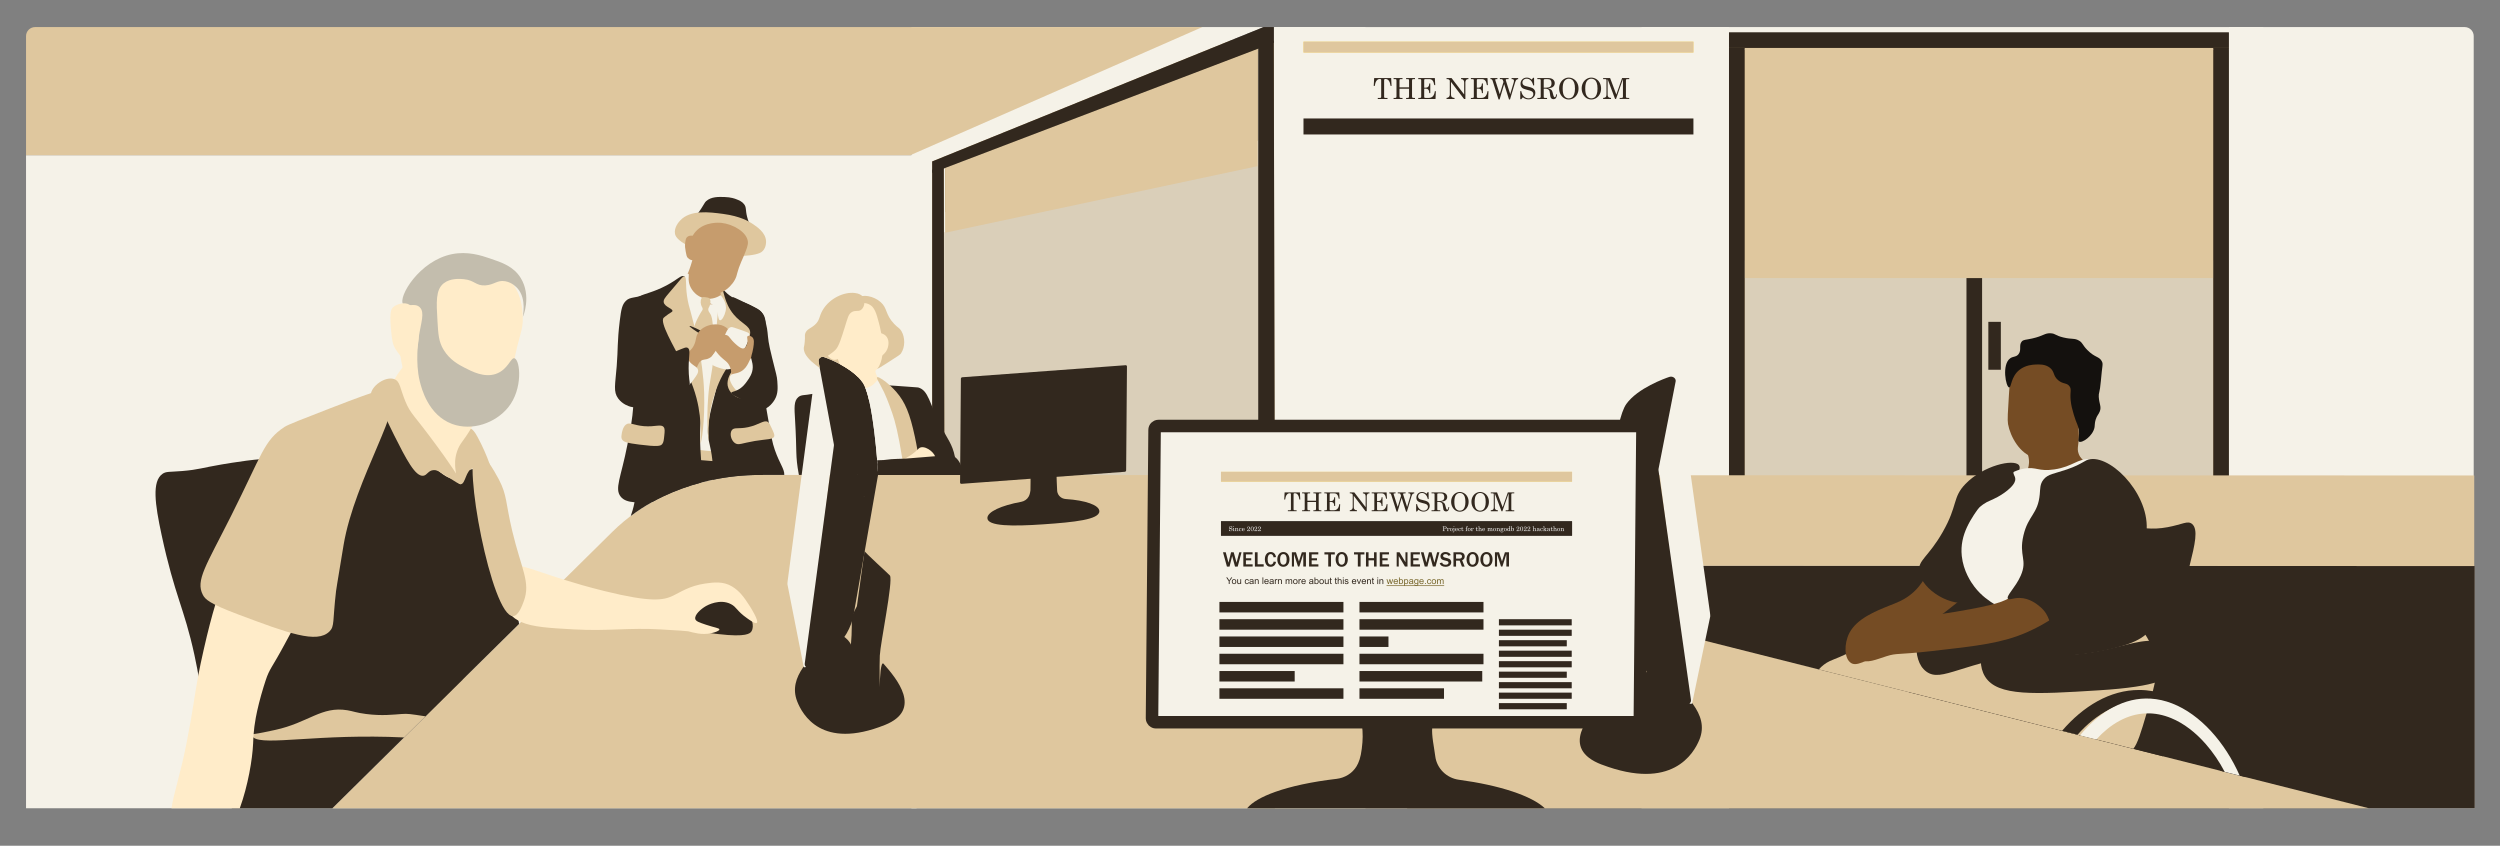 <?xml version="1.0" encoding="UTF-8"?><svg xmlns="http://www.w3.org/2000/svg" viewBox="0 0 2400.24 812"><rect x="0" y="0" width="2400.24" height="812" fill="#808080" stroke="none"/><defs><style>.aj{fill:#fff;}.ak{fill:#ffecc9;}.al{fill:#78672c;}.am{fill:#dfc79e;}.an{fill:#14110e;}.ao{fill:#c69c6d;}.ap{fill:#ffdf6f;}.aq{opacity:.65;}.aq,.ar,.as{fill:#f5f2e8;}.at{fill:#42413f;}.au{fill:none;}.av{fill:#c3bdad;}.aw{fill:#32281e;}.ar{stroke:#32281e;stroke-miterlimit:10;stroke-width:12px;}.ax{fill:#754c24;}.ay{fill:#aa8f61;}</style></defs><g id="a"><rect class="ay" x="880" y="39" width="1261" height="466"/><rect class="as" x="1224" y="26" width="436" height="750"/><path class="as" d="M1576,26V776h597V26h-597Zm312,517v-63h-213v61h-15V48h15v-1h-15v-15h480v15h-15v1h15v493h-15v-61h-222v63h-15Z"/><path class="as" d="M1208.85,508.77c-.21,.17-.35,.31-.45,.43-.06,.08,.14,.14,.6,.16v-.72l-.15,.13Zm-1.35-461.86v112.2l.5-.11V453h1V46.34l-1.5,.57Zm1.35,461.86c-.21,.17-.35,.31-.45,.43-.06,.08,.14,.14,.6,.16v-.72l-.15,.13Zm-1.35-461.86v112.2l.5-.11V453h1V46.34l-1.5,.57Zm1.35,461.86c-.21,.17-.35,.31-.45,.43-.06,.08,.14,.14,.6,.16v-.72l-.15,.13Zm-1.35-461.86v112.2l.5-.11V453h1V46.34l-1.5,.57Zm1.35,461.86c-.21,.17-.35,.31-.45,.43-.06,.08,.14,.14,.6,.16v-.72l-.15,.13Zm-1.35-461.86v112.2l.5-.11V453h1V46.34l-1.5,.57Zm15.5-20.91v15l.75,368,.09,44,.02,9.39,.08,38.09v4.52l.03,9.31,.03,15.69h-15V46.34l-1.5,.57v112.2l.5-.11V462h-301V223l.48-.1v-61.66l-1.27,.49,.7,343.27,.09,46h-12V155l286.08-116,32.06-13h-338.14V776h436V26h-88Zm-15.5,20.91v112.2l.5-.11V453h1V46.34l-1.5,.57Zm1.35,461.86c-.21,.17-.35,.31-.45,.43-.06,.08,.14,.14,.6,.16v-.72l-.15,.13Zm-1.35-461.86v112.2l.5-.11V453h1V46.34l-1.5,.57Zm1.35,461.86c-.21,.17-.35,.31-.45,.43-.06,.08,.14,.14,.6,.16v-.72l-.15,.13Zm-1.35-461.86v112.2l.5-.11V453h1V46.34l-1.5,.57Zm1.35,461.86c-.21,.17-.35,.31-.45,.43-.06,.08,.14,.14,.6,.16v-.72l-.15,.13Z"/><rect class="as" x="25" y="149" width="855" height="627"/><g><rect class="aq" x="1675" y="250" width="450" height="230"/><polygon class="aq" points="1208 135 1208 460.65 907 460.65 907 203.79 907.48 203.68 1207.5 135.12 1208 135"/></g><polygon class="am" points="1207.5 46.5 1207.5 159.5 907.48 223.45 907.48 159.5 1207.5 46.5"/><rect class="aw" x="1888" y="50" width="15" height="493"/><rect class="am" x="1675" y="46" width="450" height="221"/><rect class="aw" x="1660" y="46" width="15" height="495"/><path class="am" d="M1154.33,26l-29.63,13-244.7,107.37-5,2.19-1,.44H25V34.68c0-4.79,3.89-8.68,8.68-8.68H1154.33Z"/><rect class="aw" x="2125" y="46" width="15" height="495"/><rect class="aw" x="1660" y="31" width="480" height="15"/><polygon class="aw" points="1224 530 1208 530 1208 45 1222.93 39 1222.93 41 1224 530"/><polygon class="aw" points="906.88 551 895 551 895 163 906.08 158.2 906.09 161.73 906.88 551"/><polygon class="aw" points="1223 26 1223 41 1222.93 41.03 1209 46.34 1207.5 46.91 907.48 161.24 906.21 161.73 906.09 161.78 895 166 895 155 1181.08 39 1213.14 26 1223 26"/><path class="as" d="M2376,543v233h-236V26h226.32c4.79,0,8.68,3.89,8.68,8.68v508.32h1Z"/><rect class="aw" x="1351" y="543" width="1025" height="233"/><rect class="aw" x="1909" y="309" width="12" height="46"/><path class="aw" d="M1251.47,113.74h374.38v15.36h-374.38v-15.36Z"/><path class="aw" d="M1561.36,76.2c.21-.17,.6-.25,1.19-.25h1.67v-1.02h-6.84l-5.53,15.86-5.99-15.86h-6.7v1.02h1.72c.57,0,.95,.08,1.16,.24,.21,.15,.32,.4,.32,.75v13.85c0,1.15-.23,1.95-.67,2.41-.44,.45-1.29,.72-2.53,.8v1.02h7.58v-1.02c-.93-.06-1.6-.2-2.01-.42-.4-.24-.71-.57-.92-.99-.22-.44-.33-1.09-.33-1.96v-14.6l7.15,18.99h.92l6.64-19.07v17.06c0,.29-.11,.53-.35,.72-.24,.18-.6,.27-1.09,.27h-1.71v1.02h9.18v-1.02h-1.53c-.6,0-1.02-.09-1.26-.26-.25-.17-.37-.42-.37-.73v-15.91c0-.42,.1-.72,.3-.9Zm-25.43,3.39c-.83-1.61-1.99-2.85-3.48-3.74-1.47-.9-3.06-1.34-4.75-1.34-1.56,0-3.06,.45-4.5,1.35-1.44,.9-2.57,2.15-3.41,3.74-.82,1.58-1.23,3.36-1.23,5.34s.42,3.82,1.28,5.47c.86,1.64,1.99,2.9,3.4,3.79,1.42,.88,2.93,1.32,4.54,1.32s3.21-.45,4.67-1.35c1.48-.9,2.64-2.16,3.48-3.77,.84-1.61,1.26-3.42,1.26-5.42s-.42-3.8-1.26-5.39Zm-2.95,10.94c-.51,1.36-1.21,2.35-2.09,2.98-.88,.62-1.9,.94-3.05,.94-1.66,0-3.05-.69-4.17-2.07-1.13-1.38-1.69-3.86-1.69-7.46,0-3.31,.55-5.7,1.64-7.17,1.1-1.46,2.53-2.2,4.3-2.2,1.11,0,2.12,.33,3.03,.98,.9,.65,1.6,1.66,2.09,3.02,.49,1.34,.73,3.22,.73,5.63,0,2.21-.26,4-.79,5.35Zm-18.7-10.94c-.83-1.61-1.99-2.85-3.48-3.74-1.47-.9-3.06-1.34-4.75-1.34-1.56,0-3.06,.45-4.5,1.35-1.44,.9-2.57,2.15-3.41,3.74-.82,1.58-1.23,3.36-1.23,5.34s.42,3.82,1.27,5.47c.86,1.64,2,2.9,3.41,3.79,1.42,.88,2.93,1.32,4.54,1.32s3.21-.45,4.67-1.35c1.48-.9,2.64-2.16,3.48-3.77,.84-1.61,1.26-3.42,1.26-5.42s-.42-3.8-1.26-5.39Zm-2.95,10.94c-.51,1.36-1.21,2.35-2.09,2.98-.88,.62-1.9,.94-3.06,.94-1.65,0-3.04-.69-4.17-2.07-1.12-1.38-1.68-3.86-1.68-7.46,0-3.31,.55-5.7,1.64-7.17,1.1-1.46,2.53-2.2,4.3-2.2,1.11,0,2.12,.33,3.02,.98,.91,.65,1.61,1.66,2.1,3.02,.49,1.34,.73,3.22,.73,5.63,0,2.21-.26,4-.79,5.35Zm-17.36,.07c-.05,1.04-.2,1.77-.45,2.19-.23,.41-.49,.61-.77,.61s-.52-.17-.76-.5c-.31-.44-.6-1.25-.87-2.43-.38-1.66-.72-2.76-1.02-3.29-.29-.54-.68-.98-1.17-1.32s-1.38-.69-2.67-1.04c1.77-.19,3.07-.48,3.9-.89,.83-.41,1.46-.97,1.9-1.65,.44-.7,.66-1.49,.66-2.38,0-1.49-.55-2.69-1.67-3.6-1.1-.92-2.66-1.37-4.67-1.37h-10.38v1.02h1.97c.43,0,.74,.08,.95,.25,.21,.18,.32,.43,.32,.78v16.05c0,.3-.11,.54-.32,.71-.2,.17-.51,.26-.95,.26h-1.97v1.02h9.33v-1.02h-1.92c-.47,0-.81-.09-1.02-.26-.18-.14-.26-.37-.26-.71v-7.89h1.64c.87,0,1.62,.16,2.24,.46,.63,.31,1.09,.72,1.38,1.23,.29,.5,.51,1.36,.65,2.56,.23,2.08,.45,3.36,.64,3.85,.24,.65,.6,1.14,1.08,1.48,.49,.33,1.07,.5,1.73,.5,2.1,0,3.23-1.54,3.41-4.62h-.93Zm-9.46-6.44h-2.38v-7.24c0-.36,.13-.61,.38-.76,.25-.15,.91-.23,1.98-.23,1.62,0,2.71,.12,3.26,.34,.55,.23,1,.65,1.33,1.27,.35,.61,.52,1.45,.52,2.51,0,1.54-.45,2.61-1.36,3.22-.9,.6-2.14,.89-3.73,.89Zm-11.13,2.3c-.44-.76-1.12-1.39-2.02-1.89s-2.47-.99-4.7-1.48c-1.6-.34-2.68-.66-3.26-.96-.57-.31-1-.71-1.29-1.19-.29-.48-.44-1.05-.44-1.69,0-1.04,.38-1.91,1.14-2.62,.76-.72,1.74-1.08,2.94-1.08,1.43,0,2.69,.52,3.79,1.55,1.1,1.03,1.94,2.67,2.5,4.92h.89l-.08-7.32h-.99l-1.22,1.75c-.82-.7-1.61-1.2-2.37-1.5-.76-.29-1.56-.44-2.4-.44-1.76,0-3.2,.56-4.33,1.69-1.13,1.13-1.69,2.57-1.69,4.34s.57,3,1.7,3.92c.81,.65,2.32,1.24,4.54,1.77,2.02,.47,3.37,.87,4.06,1.21,.69,.32,1.19,.73,1.51,1.22,.31,.48,.47,1.04,.47,1.68,0,1.14-.42,2.1-1.28,2.9-.84,.78-1.93,1.18-3.27,1.18-1.66,0-3.15-.62-4.47-1.86s-2.17-2.94-2.55-5.08h-.98v7.78h.98l1.53-1.87c1.53,1.34,3.34,2.01,5.41,2.01,1.93,0,3.5-.6,4.71-1.78,1.23-1.2,1.84-2.7,1.84-4.51,0-1.02-.22-1.9-.67-2.65Zm-22.1-11.53v1.02h.63c.55,0,.96,.14,1.23,.43,.28,.28,.42,.73,.42,1.33,0,.41-.06,.83-.2,1.28l-3.42,11.42-4.17-13.2c-.06-.16-.08-.34-.08-.53,0-.24,.11-.43,.34-.54,.22-.13,.72-.19,1.48-.19h.87v-1.02h-8.39v1.02h1.23c.66,0,1.1,.11,1.31,.34,.23,.22,.55,1.01,.97,2.35l-3.59,11.77-4.09-12.75-.08-.26c-.13-.35-.2-.61-.2-.77,0-.24,.09-.41,.28-.52,.2-.11,.66-.16,1.36-.16h.48v-1.02h-6.71v1.02c.62,0,1.08,.11,1.36,.34,.29,.21,.54,.67,.77,1.37l5.65,17.83h1.02l4.4-14.74,4.65,14.74h.95l4.94-16.5c.25-.84,.49-1.45,.72-1.81,.25-.36,.53-.64,.86-.83,.32-.2,.76-.33,1.31-.4v-1.02h-6.3Zm-23.17,12.6c-.52,4.31-2.46,6.47-5.84,6.47h-3.11c-.45,0-.78-.08-.98-.23-.19-.16-.28-.38-.28-.67v-7.99h1.57c1.01,0,1.8,.34,2.38,1.01,.59,.66,.9,1.76,.95,3.3h.94v-9.3h-.94c-.05,1.36-.36,2.38-.94,3.04-.57,.66-1.32,.99-2.24,.99h-1.72v-7.16c0-.35,.08-.61,.24-.79,.16-.17,.4-.25,.72-.25h3.94c1.26,0,2.28,.42,3.05,1.27,.79,.85,1.37,2.35,1.73,4.49h.91l-.38-6.78h-15.92v1.02h1.64c.41,0,.71,.08,.9,.25,.19,.18,.29,.44,.29,.79v15.92c0,.35-.11,.63-.33,.82-.22,.18-.59,.27-1.13,.27h-1.37v1.02h16.56l.34-7.49h-.98Zm-25.31-12.6v1.02c.96,0,1.67,.28,2.15,.78,.53,.56,.79,1.41,.79,2.56v11.42l-12.12-15.78h-4.79v1.02h.91c.41,0,.75,.06,1.02,.19,.19,.09,.51,.38,.96,.87l.23,.24v13.62c0,.86-.28,1.59-.84,2.19-.56,.59-1.32,.9-2.28,.94v1.02h7.66v-1.02c-1.16-.02-2.02-.3-2.57-.83-.55-.54-.83-1.36-.83-2.46v-12.12l12.54,16.43h1.28v-15.96c0-.63,.13-1.2,.39-1.73,.26-.52,.57-.89,.92-1.09,.36-.19,.89-.29,1.61-.29v-1.02h-7.03Zm-25.22,12.6c-.51,4.31-2.46,6.47-5.84,6.47h-3.11c-.45,0-.78-.08-.98-.23-.19-.16-.28-.38-.28-.67v-7.99h1.57c1.01,0,1.8,.34,2.38,1.01,.59,.66,.9,1.76,.95,3.3h.94v-9.3h-.94c-.05,1.36-.36,2.38-.94,3.04-.57,.66-1.31,.99-2.24,.99h-1.72v-7.16c0-.35,.08-.61,.24-.79,.16-.17,.4-.25,.72-.25h3.94c1.26,0,2.28,.42,3.06,1.27,.78,.85,1.36,2.35,1.72,4.49h.91l-.38-6.78h-15.92v1.02h1.65c.4,0,.7,.08,.89,.25,.19,.18,.29,.44,.29,.79v15.92c0,.35-.11,.63-.33,.82-.22,.18-.59,.27-1.13,.27h-1.37v1.02h16.56l.34-7.49h-.98Zm-21.81-10.92c.1-.24,.22-.41,.38-.51,.16-.1,.44-.15,.83-.15h1.56v-1.02h-8.53v1.02h1.46c.59,0,.96,.09,1.12,.27,.16,.18,.24,.66,.24,1.44v6.19h-9.19v-6.19c0-.75,.08-1.22,.24-1.42,.17-.19,.54-.29,1.09-.29h1.57v-1.02h-8.57v1.02h1.44c.56,0,.93,.1,1.09,.29,.17,.2,.26,.67,.26,1.42v14.5c0,.63-.03,1.01-.07,1.16-.08,.22-.21,.38-.38,.5-.17,.12-.4,.18-.69,.18h-1.65v1.02h8.57v-1.02h-1.57c-.55,0-.94-.15-1.17-.45-.11-.15-.16-.57-.16-1.28v-7.09h9.19v6.98c0,.74-.06,1.19-.17,1.36-.21,.32-.61,.48-1.19,.48h-1.46v1.02h8.53v-1.02h-1.39c-.62,0-1.05-.16-1.29-.46-.12-.15-.17-.57-.17-1.27v-14.45c0-.65,.02-1.05,.08-1.21Zm-20.13-1.68h-16.3l-.44,7.59h.99c.32-2.2,.84-3.81,1.57-4.84,.87-1.24,1.97-1.86,3.28-1.86,.47,0,.8,.09,1.01,.28,.21,.17,.31,.43,.31,.77v16.29c0,.25-.08,.45-.24,.61-.17,.15-.4,.23-.71,.23h-2.31v1.02h9.33v-1.02h-2.02c-.44,0-.75-.08-.94-.23-.19-.16-.28-.4-.28-.72v-16.06c0-.41,.09-.71,.28-.89,.2-.19,.56-.28,1.09-.28,2.61,0,4.22,2.24,4.83,6.7h.94l-.39-7.59Z"/><rect class="ap" x="1251.47" y="40" width="374.38" height="10.43"/><rect class="am" x="1251.47" y="40" width="374.38" height="10.43"/></g><g id="b"><path class="am" d="M1896.22,543.27c-181.74-.09-363.48-.18-545.22-.27,131.73,33.24,263.46,66.48,395.19,99.73,28.85,7.27,57.69,14.55,86.54,21.83l147.03,37.11c4.96,1.25,9.92,2.5,14.88,3.75,.79,.2,1.59,.4,2.38,.6,5.2,1.31,10.39,2.62,15.59,3.94,11.87,2.99,23.73,5.98,35.6,8.98,9.47,2.39,18.93,4.78,28.4,7.17,18.45,4.65,36.91,9.31,55.36,13.96,1.32,.34,2.64,.67,3.96,1.01,4.81,1.21,9.61,2.42,14.42,3.63,1.81,.46,3.62,.92,5.43,1.37,39.52,9.98,79.03,19.95,118.55,29.92H319.13l268.9-265.5c14.02-13.85,30.57-25.35,48.91-33.99,14.25-6.71,29.26-11.83,44.72-15.27,15.46-3.44,31.36-5.21,47.39-5.24l1646.45,.5v87c-91.11-.05-182.23-.09-273.34-.13-68.65-.04-137.29-.07-205.94-.1Z"/></g><g id="c"><path class="am" d="M829.5,476.19c.09,.01,.18,.03,.28,.04-.11,.03-.21,.06-.31,.08l.03-.12Z"/><path class="am" d="M833.48,456.03c-.15,.98-.3,1.98-.46,3.01-1.49-.04-2.9-.34-3.32-1.22-.09-.18-.12-.37-.12-.56-1.37,.05-3.28-.5-6.05-1.23h9.95Z"/></g><g id="d"><g><path class="aw" d="M1082,351.88l-.79,99.64c0,.74-.57,1.39-1.27,1.44l-156.9,11.57c-.7,.05-1.28-.54-1.28-1.29l.79-99.6c0-.78,.57-1.39,1.27-1.44l156.9-11.57c.7-.05,1.28,.51,1.28,1.25Z"/><path class="aw" d="M1055.49,490.87c0,7.98-24.07,10.49-53.75,12.53-29.67,2.05-53.75,1.94-53.76-6.04,0-5.98,13.35-12.06,32.61-15.6,2.87-.53,5.47-2.3,6.94-4.85,.79-1.37,1.43-3.09,1.81-6.22,.39-3.08-.31-47.43-.63-50.46l1.45-2.26,21.63-1.85c1.01,1.01,.83,.85,.87,1.07,.07,.31,.23,.59,.49,.75,.23,.15,.47,.28,.67,.46h0c-.16,.08-.27,.24-.28,.41-.2,4.85,1.1,49.88,1.45,52.66,0,.05,.01,.1,.02,.15,.56,4.18,4,7.24,8.27,7.51,18.87,1.21,32.2,5.86,32.2,11.74Z"/></g><g><path class="aw" d="M1537.85,734.08c67.57,25.66,88.27-10.71,93.7-23.8,10.5-25.3-15.68-45.07-33.95-63.08-10.86-10.71-20.9,.92-23.09,4.76-1.36,2.38,1.43,9.24,.33,4.47-.6-2.63-1.1-6.12-1.39-13.16-.3-6.75-.31-11.51-.08-18.61v-.31l-5.65-10.46-8.15-55.94c.96,.64-26.58,24.06-27.16,24.99-3.49,5.64,10.22,68.19,10.86,80.94,.52,10.2,0,39.46,0,29.76,0-5.95-.95-24.82-4.07-21.42-13.83,15.03-42.1,46.42-1.36,61.89Z"/><path class="as" d="M1592.81,450.07l27.88,223.31c-.2,.98,1.44,2.38,2.72,2.38,1.36,0,1.3-.9,1.36-1.19l17.22-82.75c.08-.38-.06-2.14-.29-3.82l-31.32-224.56c-.24-1.76-.49-2.73-.56-2.35l-17.27,85.25c-.08,.38,.05,2.06,.28,3.74Z"/><path class="aw" d="M1603.81,361.65c-.39,.04-.77,.12-1.14,.24-4.15,1.4-30.28,10.68-41.22,25.94-11.37,15.87-16.01,86.05-16.39,92.18-.02,.29,0,.57,.05,.85l26.06,141.15c2.54,13.77,10.38,26.37,22.22,35.7l22.55,17.78c3.13,2.47,8.08,.21,7.56-3.46l-31.19-220.61c-.05-.39-.04-.78,.03-1.17l16.43-83.97c.51-2.61-1.97-4.93-4.98-4.64h0Z"/></g><g><path class="ar" d="M1576.88,412.75l-2.46,276.92c0,2.07-1.68,3.75-3.75,3.75h-460.87c-2.07,0-3.75-1.77-3.75-3.84l2.46-276.82c0-2.17,1.68-3.75,3.75-3.75h460.87c2.07,0,3.75,1.68,3.75,3.75Z"/><path class="aw" d="M1483.18,776h-285.81c4.72-5.76,13.94-11.06,26.63-15.6,15.31-5.49,35.67-9.87,59.26-12.63,7.81-.92,15-5.2,19.07-11.92,2.24-3.7,4.07-8.38,5.13-17.21,1.08-8.48,1.08-14.29,.2-22.77l-.06-.37h73.74l-6.25,2.74c-.79,7.98,1.87,19.52,2.85,27.5,.02,.14,.04,.29,.06,.42,1.52,11.73,10.98,20.9,22.7,22.48,39.46,5.31,70.1,15.56,82.48,27.36Z"/></g><g><path class="aw" d="M849.58,696.03c-60.71,24.35-79.31-10.17-84.19-22.59-9.43-24.01,14.09-42.77,30.5-59.86,9.76-10.17,18.77,.88,20.74,4.52,1.22,2.26-1.28,8.77-.3,4.24,.54-2.49,.99-5.81,1.25-12.49,.27-6.4,.28-10.92,.07-17.66v-.3l5.08-9.93,7.32-53.08c-.86,.61,23.88,22.83,24.4,23.72,3.14,5.35-9.18,64.71-9.76,76.8-.46,9.68,0,37.45,0,28.24,0-5.65,.85-23.55,3.66-20.33,12.42,14.26,37.82,44.05,1.22,58.73Z"/><path class="as" d="M800.2,426.52l-25.05,211.9c.18,.93-1.29,2.26-2.44,2.26-1.22,0-1.17-.86-1.22-1.13l-15.47-78.53c-.07-.36,.05-2.03,.26-3.62l28.14-213.1c.22-1.67,.44-2.59,.51-2.23l15.52,80.9c.07,.36-.04,1.95-.25,3.55Z"/><path class="aw" d="M790.32,342.62c.35,.03,.69,.11,1.02,.23,3.73,1.33,27.21,10.13,37.03,24.61,10.22,15.06,14.38,81.65,14.73,87.48,.02,.27,0,.54-.05,.81l-23.41,133.94c-2.28,13.07-9.33,25.02-19.96,33.88l-20.26,16.87c-2.81,2.34-7.26,.2-6.8-3.28l28.02-209.35c.05-.37,.04-.74-.03-1.11l-14.77-79.68c-.46-2.48,1.77-4.68,4.47-4.41h0Z"/></g><path class="at" d="M1172.26,500.48h337.07v13.83h-337.07v-13.83Z"/><path class="aw" d="M1172.26,500.48h337.07v13.83h-337.07v-13.83Z"/><path class="aw" d="M1451.26,473.89c.19-.15,.54-.23,1.07-.23h1.51v-.92h-6.17l-4.97,14.29-5.4-14.29h-6.02v.92h1.54c.51,0,.86,.07,1.05,.22,.19,.14,.28,.36,.28,.67v12.48c0,1.03-.2,1.75-.6,2.16-.4,.41-1.16,.65-2.27,.72v.92h6.82v-.92c-.84-.05-1.44-.17-1.81-.38-.36-.21-.64-.51-.83-.89-.2-.39-.3-.98-.3-1.76v-13.15l6.44,17.1h.83l5.98-17.17v15.36c0,.26-.11,.48-.32,.65-.21,.16-.54,.24-.98,.24h-1.54v.92h8.27v-.92h-1.38c-.54,0-.92-.08-1.14-.23-.22-.16-.33-.38-.33-.66v-14.32c0-.38,.09-.65,.27-.81Zm-22.89,3.05c-.76-1.45-1.8-2.57-3.14-3.37-1.32-.8-2.75-1.21-4.28-1.21-1.4,0-2.75,.41-4.04,1.23-1.3,.8-2.32,1.92-3.07,3.36-.75,1.43-1.12,3.03-1.12,4.8s.39,3.45,1.15,4.93c.78,1.48,1.8,2.62,3.07,3.42,1.27,.79,2.64,1.18,4.09,1.18s2.88-.4,4.2-1.21c1.33-.81,2.38-1.95,3.14-3.4,.75-1.45,1.13-3.08,1.13-4.88s-.38-3.42-1.13-4.85Zm-2.66,9.85c-.46,1.23-1.09,2.12-1.88,2.68-.79,.56-1.71,.84-2.75,.84-1.5,0-2.75-.61-3.76-1.85-1.01-1.24-1.51-3.48-1.51-6.72,0-2.98,.49-5.13,1.48-6.45,.98-1.33,2.27-1.99,3.86-1.99,1,0,1.91,.3,2.73,.88,.81,.59,1.44,1.5,1.88,2.72,.44,1.21,.66,2.91,.66,5.07,0,1.99-.24,3.6-.71,4.82Zm-16.84-9.85c-.75-1.45-1.79-2.57-3.13-3.37-1.33-.8-2.75-1.21-4.28-1.21-1.4,0-2.75,.41-4.05,1.23-1.29,.8-2.32,1.92-3.07,3.36-.74,1.43-1.11,3.03-1.11,4.8s.38,3.45,1.15,4.93c.78,1.48,1.8,2.62,3.07,3.42,1.27,.79,2.63,1.18,4.08,1.18s2.89-.4,4.21-1.21c1.33-.81,2.37-1.95,3.13-3.4s1.14-3.08,1.14-4.88-.38-3.42-1.14-4.85Zm-2.65,9.85c-.47,1.23-1.09,2.12-1.89,2.68-.79,.56-1.7,.84-2.75,.84-1.49,0-2.74-.61-3.75-1.85-1.01-1.24-1.52-3.48-1.52-6.72,0-2.98,.5-5.13,1.48-6.45,.99-1.33,2.28-1.99,3.87-1.99,1,0,1.91,.3,2.72,.88,.82,.59,1.45,1.5,1.89,2.72,.44,1.21,.66,2.91,.66,5.07,0,1.99-.24,3.6-.71,4.82Zm-15.63,.06c-.05,.94-.18,1.6-.4,1.97s-.45,.55-.7,.55-.47-.15-.69-.45c-.27-.39-.53-1.12-.78-2.19-.34-1.49-.65-2.48-.92-2.96-.26-.49-.61-.88-1.05-1.18-.44-.31-1.24-.63-2.41-.95,1.6-.16,2.77-.42,3.51-.79,.75-.38,1.32-.87,1.72-1.49,.39-.63,.59-1.34,.59-2.14,0-1.34-.5-2.42-1.5-3.24-.99-.83-2.4-1.24-4.21-1.24h-9.34v.92h1.77c.39,0,.67,.08,.86,.23,.19,.16,.28,.39,.28,.7v14.45c0,.27-.09,.48-.28,.64-.18,.15-.47,.23-.86,.23h-1.77v.92h8.4v-.92h-1.73c-.42,0-.73-.08-.92-.23-.16-.12-.23-.34-.23-.64v-7.1h1.48c.78,0,1.45,.14,2.01,.41,.57,.28,.98,.65,1.24,1.1,.27,.46,.46,1.23,.59,2.32,.21,1.86,.4,3.02,.57,3.46,.22,.58,.55,1.03,.98,1.33,.44,.3,.96,.45,1.55,.45,1.89,0,2.92-1.38,3.07-4.16h-.83Zm-8.52-5.79h-2.14v-6.52c0-.33,.11-.55,.34-.69,.23-.13,.82-.2,1.78-.2,1.46,0,2.44,.1,2.94,.3,.5,.21,.9,.59,1.2,1.14,.31,.55,.46,1.31,.46,2.26,0,1.39-.41,2.35-1.22,2.9-.81,.54-1.93,.81-3.36,.81Zm-10.02,2.06c-.4-.68-1.01-1.25-1.82-1.7-.81-.44-2.22-.89-4.23-1.33-1.44-.31-2.42-.6-2.94-.87-.51-.27-.9-.63-1.16-1.06-.26-.44-.39-.95-.39-1.53,0-.93,.34-1.72,1.03-2.36,.68-.64,1.56-.97,2.64-.97,1.29,0,2.42,.47,3.41,1.4,.99,.93,1.74,2.4,2.25,4.43h.81l-.08-6.6h-.89l-1.1,1.58c-.73-.63-1.44-1.07-2.13-1.34-.68-.27-1.4-.41-2.16-.41-1.58,0-2.88,.51-3.9,1.53-1.01,1.01-1.52,2.31-1.52,3.9s.51,2.71,1.53,3.54c.72,.58,2.09,1.11,4.08,1.59,1.82,.42,3.04,.78,3.66,1.08s1.07,.67,1.36,1.11c.28,.43,.43,.93,.43,1.51,0,1.02-.39,1.89-1.15,2.61-.76,.71-1.74,1.06-2.95,1.06-1.49,0-2.83-.56-4.02-1.67-1.2-1.12-1.96-2.65-2.3-4.58h-.88v7.01h.88l1.38-1.69c1.38,1.21,3,1.81,4.86,1.81,1.74,0,3.16-.53,4.25-1.6,1.1-1.08,1.65-2.43,1.65-4.06,0-.91-.2-1.71-.6-2.39Zm-19.9-10.38v.92h.57c.49,0,.86,.13,1.11,.39,.25,.25,.38,.65,.38,1.2,0,.37-.06,.75-.19,1.15l-3.08,10.28-3.75-11.88c-.05-.15-.07-.31-.07-.48,0-.22,.1-.38,.3-.49,.2-.11,.65-.17,1.33-.17h.79v-.92h-7.55v.92h1.1c.6,0,.99,.1,1.19,.3,.2,.21,.49,.91,.87,2.12l-3.23,10.6-3.68-11.48-.08-.23c-.12-.32-.18-.55-.18-.7,0-.21,.09-.37,.26-.46,.18-.1,.58-.15,1.22-.15h.43v-.92h-6.04v.92c.56,0,.97,.1,1.22,.3,.26,.2,.49,.61,.7,1.24l5.08,16.06h.92l3.96-13.27,4.19,13.27h.85l4.45-14.86c.22-.76,.44-1.3,.65-1.63,.22-.32,.48-.57,.77-.74,.3-.18,.69-.31,1.19-.37v-.92h-5.68Zm-20.86,11.35c-.46,3.88-2.22,5.82-5.26,5.82h-2.8c-.41,0-.7-.07-.88-.21-.17-.14-.26-.33-.26-.6v-7.19h1.42c.91,0,1.62,.31,2.14,.91,.53,.59,.82,1.58,.86,2.97h.84v-8.38h-.84c-.04,1.23-.32,2.15-.84,2.74-.52,.6-1.19,.9-2.02,.9h-1.56v-6.45c0-.32,.08-.55,.22-.71,.15-.15,.37-.23,.65-.23h3.55c1.13,0,2.05,.38,2.75,1.15,.71,.76,1.23,2.11,1.55,4.03h.82l-.34-6.1h-14.33v.92h1.48c.36,0,.63,.08,.8,.23,.18,.16,.26,.39,.26,.71v14.33c0,.32-.1,.57-.29,.74-.2,.16-.54,.24-1.02,.24h-1.23v.92h14.91l.3-6.74h-.88Zm-22.78-11.35v.92c.85,.02,1.5,.25,1.93,.71,.26,.27,.45,.63,.56,1.06,.1,.36,.15,.77,.15,1.24v10.28l-.15-.2-10.76-14.01h-4.32v.92h.82c.38,0,.68,.06,.92,.17,.17,.08,.46,.34,.87,.78l.21,.22v12.27c0,.77-.26,1.43-.76,1.97-.51,.53-1.19,.81-2.06,.84v.92h6.9v-.92c-1.04-.01-1.81-.26-2.31-.74-.5-.49-.75-1.23-.75-2.22v-10.91l11.24,14.72,.05,.07h1.15v-14.37c0-.56,.12-1.08,.36-1.55,.23-.48,.51-.8,.83-.98s.8-.27,1.44-.27v-.92h-6.32Zm-22.71,11.35c-.47,3.88-2.22,5.82-5.26,5.82h-2.8c-.41,0-.7-.07-.88-.21-.17-.14-.26-.33-.26-.6v-7.19h1.42c.91,0,1.62,.31,2.14,.91,.53,.59,.82,1.58,.86,2.97h.84v-8.38h-.84c-.04,1.23-.33,2.15-.85,2.74-.51,.6-1.18,.9-2.01,.9h-1.56v-6.45c0-.32,.08-.55,.22-.71,.15-.15,.36-.23,.65-.23h3.55c1.13,0,2.05,.38,2.75,1.15,.71,.76,1.23,2.11,1.55,4.03h.82l-.34-6.1h-14.33v.92h1.48c.36,0,.63,.08,.8,.23,.17,.16,.26,.39,.26,.71v14.33c0,.32-.1,.57-.29,.74-.2,.16-.54,.24-1.02,.24h-1.23v.92h14.9l.31-6.74h-.88Zm-19.64-9.83c.09-.22,.2-.38,.34-.47,.15-.09,.4-.13,.75-.13h1.4v-.92h-7.68v.92h1.32c.53,0,.87,.08,1.01,.24,.14,.17,.22,.6,.22,1.3v5.58h-8.28v-5.58c0-.68,.07-1.1,.22-1.27,.15-.18,.48-.27,.98-.27h1.41v-.92h-7.71v.92h1.29c.51,0,.84,.09,.98,.27,.16,.17,.24,.59,.24,1.27v13.06c0,.56-.03,.91-.07,1.04-.07,.2-.18,.35-.34,.45-.15,.11-.36,.16-.62,.16h-1.48v.92h7.71v-.92h-1.41c-.5,0-.85-.13-1.06-.4-.09-.13-.14-.52-.14-1.15v-6.39h8.28v6.29c0,.66-.06,1.07-.16,1.22-.19,.29-.54,.43-1.07,.43h-1.32v.92h7.68v-.92h-1.24c-.57,0-.95-.14-1.17-.41-.1-.13-.16-.51-.16-1.14v-13.01c0-.59,.03-.95,.08-1.09Zm-18.13-1.52h-14.67l-.39,6.84h.89c.29-1.98,.76-3.43,1.41-4.36,.79-1.11,1.78-1.67,2.96-1.67,.41,0,.71,.08,.9,.24,.19,.16,.28,.39,.28,.7v14.66c0,.23-.07,.41-.22,.55-.14,.14-.36,.21-.63,.21h-2.08v.92h8.4v-.92h-1.82c-.39,0-.68-.07-.85-.21-.17-.14-.25-.35-.25-.64v-14.46c0-.37,.08-.64,.25-.81,.18-.16,.51-.24,.98-.24,2.35,0,3.8,2.01,4.36,6.03h.84l-.36-6.84Z"/><rect class="ap" x="1172.26" y="453" width="337.07" height="9.39"/><rect class="am" x="1172.26" y="453" width="337.07" height="9.39"/><path class="aj" d="M1210.34,508.6c-.08,.37-.16,.59-.22,.67-.07,.07-.18,.11-.33,.11-.32,0-.58-.01-.79-.02-.46-.02-.66-.08-.6-.16,.1-.12,.24-.26,.45-.43l.15-.13,.66-.55c.18-.16,.36-.34,.54-.56,.1-.13,.18-.26,.23-.41,.05-.14,.08-.29,.08-.43,0-.2-.05-.39-.16-.56-.11-.17-.26-.31-.48-.42-.21-.1-.44-.16-.68-.16-.07,0-.13,0-.19,.01-.18,.03-.35,.08-.51,.16-.22,.11-.38,.25-.49,.42-.1,.17-.15,.36-.15,.56s.04,.34,.14,.46h.01c.09,.11,.19,.17,.31,.17,.11,0,.2-.04,.27-.1,.07-.07,.1-.16,.1-.26,0-.2-.1-.32-.31-.36-.08-.03-.13-.05-.15-.08-.03-.02-.04-.06-.04-.11,0-.15,.08-.29,.26-.42,.14-.12,.33-.18,.56-.19,.04-.01,.08-.01,.12-.01,.24,0,.44,.07,.58,.22,.13,.14,.2,.33,.2,.59,0,.15-.03,.31-.09,.5-.07,.18-.17,.37-.32,.57-.07,.1-.23,.29-.49,.58-.11,.12-.24,.27-.4,.44l-.6,.68-.29,.33v.16h2.74l.1-1.27h-.21Zm-3.48,0c-.09,.37-.16,.59-.23,.67-.06,.07-.17,.11-.32,.11-1.02,0-1.49-.06-1.39-.18,.09-.12,.24-.26,.44-.43l.81-.68c.19-.16,.37-.34,.54-.56,.1-.13,.18-.26,.23-.41,.06-.14,.08-.29,.08-.43,0-.2-.05-.39-.16-.56-.1-.17-.26-.31-.47-.42-.21-.1-.44-.16-.69-.16s-.48,.06-.69,.17c-.22,.11-.38,.25-.49,.42-.11,.17-.16,.36-.16,.56s.05,.34,.14,.46c.1,.11,.2,.17,.33,.17,.11,0,.2-.04,.26-.1,.07-.07,.11-.16,.11-.26,0-.2-.1-.32-.31-.36-.08-.03-.13-.05-.16-.08-.03-.02-.04-.06-.04-.11,0-.15,.09-.29,.26-.42,.18-.14,.41-.2,.68-.2,.25,0,.44,.07,.58,.22,.14,.14,.21,.33,.21,.59,0,.15-.03,.31-.1,.5-.06,.18-.17,.37-.31,.57-.1,.14-.4,.48-.89,1.02l-.89,1.01v.16h2.74l.09-1.27h-.2Zm-3.67-2.58c-.27-.31-.6-.47-.99-.47-.41,0-.74,.17-.98,.51-.31,.42-.46,.99-.46,1.7,0,.75,.16,1.33,.49,1.73,.26,.31,.58,.47,.97,.47s.75-.19,1.03-.56c.29-.38,.43-.93,.43-1.65,0-.77-.16-1.35-.49-1.73Zm-.36,3.36c-.14,.25-.34,.37-.61,.37s-.47-.13-.63-.4c-.15-.26-.23-.79-.23-1.59s.07-1.34,.22-1.6c.16-.26,.37-.39,.63-.39s.48,.14,.64,.41,.24,.81,.24,1.61-.09,1.3-.26,1.59Zm-2.95-.78c-.08,.37-.15,.59-.22,.67-.06,.07-.17,.11-.33,.11-1.01,0-1.48-.06-1.38-.18,.09-.12,.24-.26,.44-.43l.81-.68c.19-.16,.37-.34,.54-.56,.1-.13,.18-.26,.23-.41,.06-.14,.08-.29,.08-.43,0-.2-.05-.39-.16-.56-.1-.17-.26-.31-.47-.42-.21-.1-.44-.16-.69-.16s-.48,.06-.69,.17c-.22,.11-.38,.25-.49,.42-.11,.17-.16,.36-.16,.56s.05,.34,.14,.46c.09,.11,.2,.17,.33,.17,.11,0,.19-.04,.26-.1,.07-.07,.11-.16,.11-.26,0-.2-.11-.32-.31-.36-.08-.03-.14-.05-.16-.08-.03-.02-.04-.06-.04-.11,0-.15,.09-.29,.26-.42,.18-.14,.4-.2,.68-.2,.25,0,.44,.07,.58,.22,.14,.14,.21,.33,.21,.59,0,.15-.04,.31-.1,.5-.07,.18-.17,.37-.31,.57-.1,.14-.4,.48-.89,1.02l-.89,1.01v.16h2.73l.1-1.27h-.21Zm-5.07,.41c-.25,.45-.57,.68-.97,.68-.27,0-.49-.1-.67-.31-.15-.17-.23-.48-.24-.92h2.05c0-.28-.04-.52-.11-.71-.1-.27-.26-.47-.46-.61-.2-.15-.44-.22-.72-.22-.37,0-.69,.15-.95,.43-.26,.29-.39,.66-.39,1.13,0,.43,.14,.79,.4,1.06,.26,.28,.58,.42,.97,.42,.56,0,.99-.29,1.29-.87l-.2-.08Zm-1.65-1.62c.15-.19,.33-.28,.54-.28,.19,0,.35,.07,.49,.23,.14,.16,.21,.35,.21,.57,0,.12-.02,.21-.06,.26-.04,.05-.1,.07-.17,.07h-1.24c.01-.38,.08-.66,.23-.85Zm-1.46,1.63c-.17,.45-.43,.68-.78,.68-.25,0-.46-.11-.62-.32-.16-.21-.24-.52-.24-.93,0-.43,.09-.78,.27-1.04,.13-.18,.32-.27,.57-.27,.13,0,.24,.03,.32,.08,.08,.06,.12,.11,.12,.17,0,.03-.02,.06-.05,.1-.07,.08-.1,.16-.1,.25s.03,.17,.09,.23,.14,.1,.23,.1c.1,0,.18-.04,.25-.11,.06-.08,.1-.17,.1-.29,0-.19-.09-.36-.28-.51-.18-.16-.41-.24-.69-.24-.38,0-.7,.14-.98,.42-.28,.28-.42,.67-.42,1.18,0,.43,.13,.78,.38,1.04,.26,.27,.58,.4,.98,.4,.54,0,.89-.29,1.05-.88l-.2-.06Zm-2.73,.62c-.11,0-.19-.02-.23-.06-.05-.04-.07-.12-.07-.22v-1.4c0-.2-.04-.38-.12-.54-.08-.16-.18-.28-.31-.35-.13-.08-.28-.11-.47-.11-.22,0-.42,.05-.6,.15-.17,.11-.32,.26-.45,.47-.02-.24-.05-.45-.09-.63l-.95,.06v.2h.15c.12,0,.22,.03,.28,.09,.07,.07,.11,.16,.11,.28v1.85c0,.06-.03,.11-.08,.15-.05,.04-.13,.06-.23,.06h-.2v.23h1.52v-.23h-.2c-.11,0-.19-.02-.24-.06-.05-.04-.07-.12-.07-.22v-1.06c0-.3,.08-.54,.23-.73,.15-.18,.35-.28,.58-.28s.4,.09,.52,.28c.08,.13,.12,.32,.12,.59v1.23c0,.08-.03,.15-.08,.19-.05,.04-.15,.06-.28,.06h-.15v.23h1.52v-.23h-.21Zm-3.95,0c-.07,0-.13-.02-.18-.06-.03-.03-.05-.07-.05-.14v-2.46l-1.14,.03v.23h.24c.13,0,.22,.03,.29,.09,.06,.05,.1,.14,.1,.25v1.81c0,.08-.02,.15-.07,.19-.04,.04-.1,.06-.19,.06h-.3v.23h1.62v-.23h-.32Zm-.33-4.24c-.07-.07-.15-.1-.24-.1s-.17,.03-.24,.1c-.07,.07-.11,.15-.11,.25,0,.09,.04,.17,.1,.24,.07,.06,.15,.1,.25,.1,.09,0,.17-.04,.24-.1,.07-.07,.1-.15,.1-.24,0-.1-.03-.18-.1-.25Zm-1.62,2.55c-.1-.17-.25-.32-.45-.43-.2-.11-.56-.22-1.06-.33-.36-.08-.6-.15-.73-.22-.13-.07-.23-.16-.29-.26-.07-.11-.1-.24-.1-.39,0-.23,.08-.43,.25-.59,.18-.16,.4-.24,.66-.24,.33,0,.61,.12,.86,.35,.25,.23,.43,.6,.56,1.11h.2l-.02-1.65h-.22l-.27,.39c-.19-.15-.37-.26-.54-.33-.17-.07-.35-.1-.54-.1-.39,0-.72,.12-.97,.38-.26,.25-.38,.58-.38,.97s.13,.68,.38,.89c.18,.14,.52,.28,1.02,.4,.46,.1,.76,.19,.92,.27,.15,.07,.26,.16,.33,.27,.08,.11,.11,.24,.11,.38,0,.26-.09,.47-.29,.65-.19,.18-.43,.27-.73,.27-.38,0-.71-.14-1.01-.42-.3-.28-.49-.66-.57-1.14h-.22v1.75h.22l.34-.42c.35,.3,.75,.45,1.22,.45,.43,0,.79-.13,1.06-.4,.28-.27,.41-.61,.41-1.02,0-.22-.05-.42-.15-.59Z"/><path class="aj" d="M1501.51,509.64c-.11,0-.19-.02-.23-.06-.05-.04-.07-.12-.07-.22v-1.4c0-.2-.04-.38-.12-.54-.08-.16-.18-.28-.31-.35-.13-.08-.29-.11-.48-.11-.22,0-.41,.05-.59,.15-.17,.11-.33,.26-.45,.47-.02-.24-.05-.45-.09-.63l-.95,.06v.2h.15c.12,0,.22,.03,.28,.09,.07,.07,.1,.16,.1,.28v1.85c0,.06-.02,.11-.08,.15-.05,.04-.12,.06-.22,.06h-.2v.23h1.52v-.23h-.2c-.12,0-.19-.02-.24-.06-.05-.04-.07-.12-.07-.22v-1.06c0-.3,.07-.54,.23-.73,.15-.18,.34-.28,.58-.28s.4,.09,.51,.28c.09,.13,.13,.32,.13,.59v1.23c0,.08-.03,.15-.08,.19-.06,.04-.15,.06-.29,.06h-.14v.23h1.51v-.23h-.2Zm-4.1-2.3c-.26-.28-.58-.42-.97-.42s-.7,.14-.96,.43c-.25,.28-.38,.64-.38,1.09s.12,.82,.38,1.1c.26,.28,.58,.42,.95,.42,.25,0,.48-.07,.7-.19,.21-.13,.38-.31,.5-.53,.12-.22,.18-.49,.18-.8,0-.45-.14-.82-.4-1.1Zm-.39,2.09c-.15,.21-.34,.31-.58,.31s-.42-.1-.56-.31c-.15-.21-.22-.55-.22-1s.07-.77,.22-.98c.15-.21,.33-.31,.56-.31s.44,.1,.58,.3c.15,.19,.22,.51,.22,.96s-.07,.82-.22,1.03Zm-2.52,.21c-.1,0-.17-.02-.21-.05-.05-.04-.07-.11-.07-.2v-1.36c0-.23-.04-.44-.12-.61s-.18-.3-.29-.37c-.15-.08-.32-.13-.5-.13-.19,0-.38,.05-.55,.15-.17,.1-.34,.24-.48,.44v-2.21l-1.09,.05v.23h.21c.12,0,.21,.03,.28,.09,.06,.06,.09,.15,.09,.27v3.42c0,.1-.02,.17-.07,.22-.05,.04-.13,.06-.25,.06h-.17v.23h1.51v-.23h-.24c-.1,0-.17-.02-.21-.06-.04-.04-.06-.12-.06-.22v-1.14c0-.17,.04-.33,.12-.49,.08-.15,.19-.27,.31-.34,.12-.08,.25-.12,.39-.12,.18,0,.32,.07,.44,.21,.11,.13,.17,.31,.17,.55v1.36c0,.09-.02,.15-.08,.19-.05,.04-.13,.06-.26,.06h-.18v.23h1.55v-.23h-.24Zm-3.79-.85c-.02,.3-.07,.51-.17,.64-.1,.13-.22,.19-.36,.19-.11,0-.21-.04-.28-.13-.08-.08-.12-.2-.12-.36v-1.84h.93v-.28h-.93v-1.17h-.2c-.02,.41-.11,.73-.29,.95-.12,.15-.29,.25-.52,.29v.21h.5v1.92c0,.21,.07,.38,.2,.51,.14,.13,.32,.2,.56,.2s.46-.1,.63-.28c.15-.18,.24-.47,.25-.85h-.2Zm-2.35,.77c-.08,.06-.17,.1-.25,.1-.07,0-.13-.04-.17-.1-.04-.07-.07-.17-.07-.31v-1.57c0-.21-.09-.39-.27-.54-.18-.14-.44-.22-.78-.22-.37,0-.67,.09-.89,.25-.23,.17-.34,.36-.34,.56,0,.11,.03,.19,.1,.26,.07,.07,.15,.11,.26,.11,.09,0,.17-.03,.23-.09,.06-.06,.09-.13,.09-.22,0-.07-.03-.14-.09-.22-.05-.07-.07-.11-.07-.15,0-.05,.04-.1,.13-.16,.13-.07,.28-.11,.46-.11,.19,0,.35,.06,.47,.17,.13,.11,.19,.24,.19,.4v.43c-.58,.06-1.05,.2-1.4,.39-.35,.2-.52,.45-.52,.74,0,.2,.08,.36,.23,.49,.15,.13,.38,.19,.67,.19,.21,0,.38-.03,.53-.1s.32-.21,.51-.41c.07,.19,.15,.32,.25,.4,.09,.07,.21,.11,.35,.11,.18,0,.35-.08,.49-.23l-.11-.17Zm-1-.8c0,.28-.09,.51-.27,.69-.17,.18-.38,.27-.62,.27-.13,0-.24-.04-.33-.13-.08-.09-.12-.21-.12-.37,0-.22,.08-.4,.24-.52,.22-.16,.58-.28,1.1-.35v.41Zm-2.51,.88c-.16,0-.27-.04-.34-.13l-1.06-1.46,.65-.59c.16-.14,.4-.22,.7-.24v-.21h-1.53v.21c.18,.01,.31,.03,.39,.07,.05,.03,.08,.07,.08,.12,0,.06-.05,.13-.14,.21l-.93,.81v-3.13l-1.09,.05v.23h.15c.15,0,.26,.03,.35,.09,.06,.05,.09,.11,.09,.2v3.54c0,.07-.03,.13-.08,.17-.04,.04-.12,.06-.22,.06h-.25v.23h1.54v-.23h-.2c-.1,0-.18-.02-.23-.05-.04-.03-.06-.08-.06-.14v-.72l.42-.36,.78,1.08s.03,.06,.03,.09-.02,.05-.06,.07c-.04,.02-.12,.03-.24,.03h-.15v.23h1.56v-.23h-.16Zm-3.82-.62c-.17,.45-.42,.68-.77,.68-.26,0-.47-.11-.63-.32-.16-.21-.24-.52-.24-.93,0-.43,.09-.78,.27-1.04,.13-.18,.32-.27,.57-.27,.14,0,.24,.03,.32,.08,.08,.06,.12,.11,.12,.17,0,.03-.01,.06-.05,.1-.07,.08-.1,.16-.1,.25s.03,.17,.09,.23c.07,.06,.14,.1,.24,.1,.09,0,.17-.04,.24-.11,.07-.08,.1-.17,.1-.29,0-.19-.09-.36-.27-.51-.19-.16-.42-.24-.7-.24-.38,0-.7,.14-.98,.42-.28,.28-.41,.67-.41,1.18,0,.43,.12,.78,.37,1.04,.26,.27,.58,.4,.98,.4,.54,0,.89-.29,1.05-.88l-.2-.06Zm-2.64,.54c-.09,.06-.18,.1-.25,.1-.08,0-.14-.04-.18-.1-.04-.07-.07-.17-.07-.31v-1.57c0-.21-.09-.39-.27-.54-.18-.14-.43-.22-.78-.22s-.66,.09-.89,.25c-.23,.17-.34,.36-.34,.56,0,.11,.03,.19,.1,.26,.07,.07,.16,.11,.26,.11,.09,0,.17-.03,.23-.09,.06-.06,.09-.13,.09-.22,0-.07-.03-.14-.09-.22-.05-.07-.07-.11-.07-.15,0-.05,.04-.1,.13-.16,.13-.07,.28-.11,.46-.11,.19,0,.35,.06,.48,.17,.12,.11,.18,.24,.18,.4v.43c-.58,.06-1.04,.2-1.39,.39-.35,.2-.53,.45-.53,.74,0,.2,.08,.36,.23,.49,.15,.13,.38,.19,.67,.19,.21,0,.38-.03,.53-.1s.32-.21,.51-.41c.07,.19,.15,.32,.25,.4,.09,.07,.21,.11,.35,.11,.18,0,.35-.08,.5-.23l-.11-.17Zm-1.01-.8c0,.28-.09,.51-.26,.69-.18,.18-.39,.27-.63,.27-.13,0-.24-.04-.32-.13-.09-.09-.13-.21-.13-.37,0-.22,.08-.4,.24-.52,.22-.16,.58-.28,1.1-.35v.41Zm-2.62,.88c-.09,0-.16-.02-.21-.05-.04-.04-.06-.11-.06-.2v-1.36c0-.23-.04-.44-.12-.61-.09-.17-.18-.3-.3-.37-.14-.08-.31-.13-.49-.13-.2,0-.38,.05-.55,.15-.18,.1-.34,.24-.49,.44v-2.21l-1.08,.05v.23h.21c.12,0,.21,.03,.27,.09,.07,.06,.1,.15,.1,.27v3.42c0,.1-.02,.17-.07,.22-.05,.04-.13,.06-.25,.06h-.17v.23h1.51v-.23h-.24c-.1,0-.17-.02-.21-.06-.04-.04-.07-.12-.07-.22v-1.14c0-.17,.04-.33,.13-.49,.08-.15,.18-.27,.3-.34,.12-.08,.26-.12,.4-.12,.17,0,.32,.07,.43,.21,.12,.13,.18,.31,.18,.55v1.36c0,.09-.03,.15-.08,.19-.05,.04-.13,.06-.27,.06h-.17v.23h1.55v-.23h-.25Zm-5.74-1.04c-.08,.37-.16,.59-.22,.67-.07,.07-.18,.11-.33,.11-1.02,0-1.48-.06-1.39-.18,.1-.12,.24-.26,.45-.43l.81-.68c.18-.16,.36-.34,.54-.56,.1-.13,.18-.26,.23-.41,.05-.14,.08-.29,.08-.43,0-.2-.06-.39-.16-.56-.11-.17-.27-.31-.48-.42-.21-.1-.44-.16-.68-.16s-.48,.06-.7,.17c-.21,.11-.38,.25-.49,.42-.1,.17-.15,.36-.15,.56s.04,.34,.14,.46c.09,.11,.2,.17,.32,.17,.11,0,.2-.04,.27-.1,.07-.07,.1-.16,.1-.26,0-.2-.1-.32-.3-.36-.09-.03-.14-.05-.16-.08-.03-.02-.04-.06-.04-.11,0-.15,.08-.29,.26-.42,.18-.14,.4-.2,.68-.2,.24,0,.44,.07,.58,.22,.13,.14,.2,.33,.2,.59,0,.15-.03,.31-.1,.5-.06,.18-.16,.37-.31,.57-.1,.14-.39,.48-.89,1.02l-.89,1.01v.16h2.74l.1-1.27h-.21Zm-3.49,0c-.08,.37-.15,.59-.22,.67-.06,.07-.17,.11-.33,.11-1.01,0-1.48-.06-1.38-.18,.09-.12,.24-.26,.44-.43l.81-.68c.19-.16,.37-.34,.54-.56,.1-.13,.18-.26,.23-.41,.06-.14,.08-.29,.08-.43,0-.2-.05-.39-.16-.56-.1-.17-.26-.31-.47-.42-.21-.1-.44-.16-.69-.16s-.48,.06-.7,.17c-.21,.11-.37,.25-.48,.42-.11,.17-.16,.36-.16,.56s.05,.34,.14,.46c.1,.11,.2,.17,.33,.17,.11,0,.2-.04,.26-.1,.07-.07,.11-.16,.11-.26,0-.2-.1-.32-.31-.36-.08-.03-.14-.05-.16-.08-.03-.02-.04-.06-.04-.11,0-.15,.09-.29,.27-.42,.17-.14,.39-.2,.67-.2,.25,0,.44,.07,.58,.22,.14,.14,.21,.33,.21,.59,0,.15-.04,.31-.1,.5-.07,.18-.17,.37-.31,.57-.1,.14-.4,.48-.89,1.02l-.89,1.01v.16h2.74l.09-1.27h-.21Zm-3.66-2.58c-.26-.31-.6-.47-1-.47s-.73,.17-.97,.51c-.31,.42-.46,.99-.46,1.7,0,.75,.16,1.33,.49,1.73,.26,.31,.58,.47,.97,.47,.41,0,.75-.19,1.03-.56,.29-.38,.43-.93,.43-1.65,0-.77-.16-1.35-.49-1.73Zm-.36,3.36c-.14,.25-.35,.37-.61,.37s-.47-.13-.63-.4c-.15-.26-.23-.79-.23-1.59s.07-1.34,.22-1.6c.16-.26,.36-.39,.64-.39,.26,0,.47,.14,.63,.41,.16,.27,.23,.81,.23,1.61s-.08,1.3-.25,1.59Zm-2.94-.78c-.09,.37-.16,.59-.23,.67-.06,.07-.17,.11-.32,.11-1.02,0-1.49-.06-1.39-.18,.09-.12,.24-.26,.44-.43l.81-.68c.19-.16,.37-.34,.54-.56,.1-.13,.18-.26,.23-.41,.06-.14,.08-.29,.08-.43,0-.2-.05-.39-.16-.56-.1-.17-.26-.31-.47-.42-.21-.1-.44-.16-.69-.16s-.48,.06-.69,.17c-.22,.11-.38,.25-.49,.42-.11,.17-.16,.36-.16,.56s.05,.34,.14,.46c.09,.11,.2,.17,.33,.17,.11,0,.19-.04,.27-.1,.06-.07,.1-.16,.1-.26,0-.2-.1-.32-.31-.36-.08-.03-.14-.05-.16-.08-.03-.02-.04-.06-.04-.11,0-.15,.09-.29,.26-.42,.18-.14,.41-.2,.68-.2,.25,0,.44,.07,.58,.22,.14,.14,.21,.33,.21,.59,0,.15-.04,.31-.1,.5-.07,.18-.17,.37-.31,.57-.1,.14-.4,.48-.89,1.02l-.89,1.01v.16h2.74l.09-1.27h-.2Zm-5.33-1.28c-.23-.27-.52-.4-.85-.4-.18,0-.34,.05-.48,.13-.15,.08-.28,.21-.4,.38v-2.13l-1.05,.05v.23h.13c.13,0,.23,.03,.3,.09,.07,.05,.11,.13,.11,.23v3.24c0,.25-.03,.5-.09,.73l.12,.05c.11-.12,.22-.27,.34-.46,.15,.17,.3,.28,.44,.35,.14,.07,.3,.11,.48,.11,.36,0,.67-.15,.92-.43,.25-.29,.38-.67,.38-1.13,0-.43-.12-.78-.35-1.04Zm-.47,2.12c-.13,.18-.29,.28-.5,.28-.23,0-.42-.1-.56-.29-.14-.19-.21-.5-.21-.94s.07-.8,.21-1c.15-.2,.34-.3,.57-.3,.2,0,.38,.1,.52,.3,.14,.19,.21,.5,.21,.93s-.08,.78-.24,1.02Zm-2.66,.2c-.11,0-.2-.03-.26-.09-.05-.07-.08-.18-.08-.33v-3.92l-1.12,.05v.23h.2c.14,0,.25,.03,.31,.08,.07,.05,.1,.11,.1,.2v1.62c-.11-.19-.23-.33-.38-.42-.14-.09-.31-.14-.49-.14-.3,0-.57,.12-.8,.34-.29,.29-.44,.68-.44,1.16,0,.45,.12,.81,.34,1.09,.23,.27,.51,.41,.84,.41,.19,0,.37-.06,.52-.16,.16-.11,.3-.26,.41-.47l.08,.58h.97v-.23h-.2Zm-1.08-.32c-.16,.21-.35,.32-.57,.32s-.38-.1-.51-.29c-.13-.19-.2-.52-.2-.98,0-.43,.06-.74,.19-.92,.13-.18,.31-.27,.53-.27s.4,.09,.54,.29c.17,.22,.26,.53,.26,.91,0,.41-.08,.73-.24,.94Zm-2.82-1.98c-.26-.28-.58-.42-.96-.42s-.7,.14-.96,.43c-.26,.28-.39,.64-.39,1.09s.13,.82,.39,1.1c.25,.28,.57,.42,.94,.42,.25,0,.48-.07,.7-.19,.22-.13,.38-.31,.5-.53,.12-.22,.18-.49,.18-.8,0-.45-.13-.82-.4-1.1Zm-.39,2.09c-.14,.21-.34,.31-.57,.31s-.42-.1-.57-.31c-.15-.21-.22-.55-.22-1s.08-.77,.22-.98c.15-.21,.34-.31,.57-.31s.43,.1,.57,.3c.15,.19,.23,.51,.23,.96s-.08,.82-.23,1.03Zm-2.28-2.47c-.07-.07-.15-.1-.25-.1-.17,0-.36,.11-.57,.31-.12-.08-.25-.14-.38-.19-.13-.04-.27-.06-.41-.06-.35,0-.63,.1-.85,.28-.22,.19-.33,.42-.33,.7,0,.18,.04,.33,.13,.47,.09,.13,.22,.25,.39,.34-.2,.07-.35,.16-.43,.26-.08,.09-.12,.2-.12,.33,0,.15,.05,.26,.15,.36,.1,.09,.26,.16,.46,.21-.25,.05-.44,.13-.54,.23-.11,.1-.16,.21-.16,.33,0,.15,.08,.3,.25,.42,.21,.16,.54,.24,.97,.24,.53,0,.93-.11,1.2-.35,.19-.17,.29-.37,.29-.62,0-.22-.09-.4-.26-.52-.16-.13-.44-.19-.82-.19h-.76c-.17,.01-.29-.01-.35-.05-.07-.05-.1-.11-.1-.19,0-.09,.04-.17,.12-.22,.08-.05,.23-.07,.47-.07h.33c.18,0,.37-.06,.57-.16,.2-.1,.34-.22,.43-.36,.09-.13,.13-.29,.13-.47,0-.1-.02-.19-.05-.28s-.09-.2-.18-.32c.08-.09,.16-.13,.23-.13,.03,0,.06,.03,.08,.09,.04,.14,.12,.21,.23,.21,.06,0,.12-.02,.16-.07,.05-.05,.07-.12,.07-.19,0-.1-.03-.17-.1-.24Zm-1.44,2.92c.23,0,.41,.01,.53,.05s.21,.1,.26,.17c.06,.07,.09,.15,.09,.23,0,.14-.09,.27-.27,.39-.18,.12-.44,.17-.79,.17-.3,0-.52-.05-.68-.15-.12-.08-.18-.19-.18-.33,0-.15,.08-.27,.24-.38,.16-.1,.43-.15,.8-.15Zm.27-1.39c-.11,.13-.26,.2-.45,.2-.18,0-.33-.07-.45-.21-.12-.14-.17-.34-.17-.6,0-.24,.05-.43,.17-.56,.12-.13,.27-.2,.45-.2s.33,.07,.45,.21c.12,.14,.18,.32,.18,.56,0,.26-.06,.46-.18,.6Zm-2.38,1.15c-.11,0-.19-.02-.23-.06-.05-.04-.07-.12-.07-.22v-1.4c0-.2-.04-.38-.12-.54-.08-.16-.18-.28-.31-.35-.13-.08-.29-.11-.48-.11-.22,0-.41,.05-.59,.15-.17,.11-.32,.26-.45,.47-.02-.24-.05-.45-.09-.63l-.95,.06v.2h.15c.12,0,.22,.03,.28,.09,.07,.07,.1,.16,.1,.28v1.85c0,.06-.02,.11-.07,.15-.06,.04-.13,.06-.23,.06h-.2v.23h1.52v-.23h-.2c-.11,0-.19-.02-.24-.06-.05-.04-.07-.12-.07-.22v-1.06c0-.3,.08-.54,.23-.73,.15-.18,.35-.28,.58-.28s.4,.09,.51,.28c.09,.13,.13,.32,.13,.59v1.23c0,.08-.03,.15-.08,.19-.06,.04-.15,.06-.28,.06h-.15v.23h1.51v-.23h-.2Zm-4.1-2.3c-.26-.28-.58-.42-.97-.42s-.69,.14-.95,.43c-.26,.28-.39,.64-.39,1.09s.13,.82,.38,1.1c.26,.28,.58,.42,.95,.42,.25,0,.48-.07,.7-.19,.22-.13,.38-.31,.5-.53,.12-.22,.18-.49,.18-.8,0-.45-.13-.82-.4-1.1Zm-.39,2.09c-.15,.21-.34,.31-.58,.31s-.42-.1-.56-.31c-.15-.21-.22-.55-.22-1s.07-.77,.22-.98c.15-.21,.33-.31,.56-.31s.44,.1,.58,.3c.15,.19,.22,.51,.22,.96s-.07,.82-.22,1.03Zm-2.49,.21c-.12,0-.2-.02-.26-.07-.04-.03-.06-.08-.06-.17v-1.42c0-.32-.09-.59-.25-.79-.13-.16-.33-.23-.59-.23-.2,0-.38,.05-.55,.16-.16,.11-.32,.28-.45,.5-.07-.23-.17-.4-.3-.51-.13-.1-.29-.15-.49-.15-.18,0-.35,.04-.51,.13-.15,.1-.31,.25-.46,.48-.02-.2-.05-.4-.09-.61l-.82,.05v.21c.16,.01,.26,.05,.32,.1,.05,.05,.08,.13,.08,.23v1.88c0,.06-.03,.11-.07,.15-.04,.04-.11,.06-.19,.06h-.21v.23h1.44v-.23h-.15c-.11,0-.2-.02-.26-.06-.03-.03-.05-.09-.05-.18v-1.14c0-.28,.08-.52,.24-.73,.12-.15,.29-.22,.5-.22,.17,0,.3,.06,.4,.19,.1,.12,.15,.33,.15,.61v1.32c0,.06-.03,.11-.08,.15-.05,.04-.12,.06-.23,.06h-.16v.23h1.45v-.23h-.19c-.1,0-.16-.02-.21-.05-.04-.04-.07-.11-.07-.19v-1.23c0-.13,.05-.28,.13-.46,.06-.13,.15-.23,.25-.29,.1-.07,.22-.11,.35-.11,.17,0,.3,.06,.41,.18,.1,.11,.15,.28,.15,.49v1.42c0,.08-.02,.14-.07,.18-.05,.04-.13,.06-.26,.06h-.14v.23h1.44v-.23h-.14Zm-7.37-.63c-.24,.45-.56,.68-.96,.68-.27,0-.5-.1-.67-.31-.15-.17-.24-.48-.25-.92h2.06c-.01-.28-.05-.52-.12-.71-.1-.27-.25-.47-.45-.61-.21-.15-.44-.22-.72-.22-.38,0-.7,.15-.96,.43-.25,.29-.38,.66-.38,1.13,0,.43,.13,.79,.39,1.06,.26,.28,.59,.42,.97,.42,.56,0,.99-.29,1.29-.87l-.2-.08Zm-1.65-1.62c.15-.19,.33-.28,.54-.28,.19,0,.36,.07,.5,.23,.14,.16,.21,.35,.21,.57,0,.12-.02,.21-.06,.26-.04,.05-.1,.07-.17,.07h-1.25c.01-.38,.09-.66,.23-.85Zm-1.46,2.25c-.09,0-.16-.02-.21-.05-.04-.04-.06-.11-.06-.2v-1.36c0-.23-.04-.44-.13-.61-.08-.17-.17-.3-.29-.37-.14-.08-.31-.13-.49-.13-.19,0-.38,.05-.55,.15-.17,.1-.34,.24-.49,.44v-2.21l-1.08,.05v.23h.2c.13,0,.22,.03,.28,.09,.07,.06,.1,.15,.1,.27v3.42c0,.1-.02,.17-.07,.22-.05,.04-.13,.06-.25,.06h-.17v.23h1.51v-.23h-.24c-.1,0-.17-.02-.21-.06-.05-.04-.07-.12-.07-.22v-1.14c0-.17,.04-.33,.13-.49,.08-.15,.18-.27,.3-.34,.12-.08,.25-.12,.39-.12,.18,0,.33,.07,.44,.21,.12,.13,.18,.31,.18,.55v1.36c0,.09-.03,.15-.08,.19-.05,.04-.14,.06-.27,.06h-.17v.23h1.55v-.23h-.25Zm-3.78-.85c-.02,.3-.08,.51-.17,.64-.1,.13-.22,.19-.36,.19-.12,0-.21-.04-.29-.13-.07-.08-.11-.2-.11-.36v-1.84h.93v-.28h-.93v-1.17h-.21c-.01,.41-.11,.73-.28,.95-.12,.15-.29,.25-.52,.29v.21h.5v1.92c0,.21,.07,.38,.2,.51s.32,.2,.56,.2,.46-.1,.62-.28c.16-.18,.25-.47,.26-.85h-.2Zm-4.09-1.69c-.09-.1-.21-.14-.37-.14-.23,0-.42,.09-.57,.29-.16,.2-.29,.48-.4,.87v-1.16l-1.03,.05v.22h.25c.11,0,.2,.03,.25,.09,.06,.07,.09,.17,.09,.31v1.82s-.02,.1-.07,.14c-.05,.04-.12,.05-.22,.05h-.28v.23h1.78v-.23h-.37c-.11,0-.2-.01-.25-.05-.05-.04-.07-.09-.07-.16v-.61c0-.23,.06-.52,.18-.89,.08-.24,.2-.43,.34-.57,.11-.09,.2-.14,.29-.14,.04,0,.06,.01,.06,.04,0,0-.02,.04-.05,.1s-.05,.12-.05,.19c0,.1,.03,.18,.08,.24,.06,.07,.13,.1,.23,.1,.09,0,.17-.04,.23-.11,.06-.07,.09-.17,.09-.3,0-.16-.04-.29-.14-.38Zm-3.13,.24c-.27-.28-.59-.42-.97-.42s-.7,.14-.96,.43c-.26,.28-.39,.64-.39,1.09s.13,.82,.39,1.1c.26,.28,.57,.42,.94,.42,.25,0,.49-.07,.7-.19,.22-.13,.39-.31,.5-.53,.12-.22,.18-.49,.18-.8,0-.45-.13-.82-.39-1.1Zm-.4,2.09c-.14,.21-.33,.31-.57,.31s-.42-.1-.57-.31c-.14-.21-.22-.55-.22-1s.08-.77,.22-.98c.15-.21,.34-.31,.57-.31s.43,.1,.58,.3c.14,.19,.22,.51,.22,.96s-.08,.82-.23,1.03Zm-1.91-4.02c-.12-.12-.3-.17-.53-.17-.31,0-.57,.13-.78,.4-.21,.26-.32,.65-.32,1.15v.22h-.49v.26h.49v2.15c0,.08-.02,.13-.06,.17-.05,.04-.12,.05-.23,.05h-.24v.23h1.75v-.23h-.39c-.11,0-.19-.02-.25-.07-.05-.04-.07-.11-.07-.2v-2.1h.71v-.26h-.71v-.64c0-.3,.06-.53,.18-.68,.12-.16,.26-.23,.44-.23,.09,0,.16,.01,.2,.04,.05,.03,.07,.06,.07,.09s-.03,.06-.09,.11c-.07,.06-.11,.14-.11,.24,0,.08,.03,.15,.08,.21,.06,.05,.13,.08,.22,.08s.17-.03,.23-.1c.07-.07,.1-.16,.1-.28,0-.18-.07-.33-.2-.44Zm-4.4,3.38c-.01,.3-.07,.51-.17,.64-.09,.13-.21,.19-.35,.19-.12,0-.21-.04-.29-.13-.07-.08-.11-.2-.11-.36v-1.84h.92v-.28h-.92v-1.17h-.21c-.01,.41-.11,.73-.28,.95-.12,.15-.3,.25-.52,.29v.21h.5v1.92c0,.21,.06,.38,.2,.51,.13,.13,.32,.2,.55,.2,.26,0,.47-.1,.63-.28,.16-.18,.25-.47,.26-.85h-.21Zm-2.48,.23c-.16,.45-.42,.68-.77,.68-.25,0-.46-.11-.63-.32-.16-.21-.24-.52-.24-.93,0-.43,.09-.78,.27-1.04,.13-.18,.32-.27,.57-.27,.14,0,.25,.03,.32,.08,.08,.06,.12,.11,.12,.17,0,.03-.01,.06-.04,.1-.07,.08-.11,.16-.11,.25s.03,.17,.1,.23c.06,.06,.14,.1,.23,.1s.17-.04,.24-.11c.07-.08,.1-.17,.1-.29,0-.19-.09-.36-.27-.51-.18-.16-.42-.24-.7-.24-.37,0-.7,.14-.98,.42-.27,.28-.41,.67-.41,1.18,0,.43,.12,.78,.38,1.04,.25,.27,.57,.4,.97,.4,.54,0,.89-.29,1.05-.88l-.2-.06Zm-2.8,0c-.24,.45-.57,.68-.96,.68-.28,0-.5-.1-.67-.31-.16-.17-.24-.48-.25-.92h2.05c0-.28-.04-.52-.11-.71-.1-.27-.25-.47-.46-.61-.2-.15-.44-.22-.71-.22-.38,0-.7,.15-.96,.43-.26,.29-.38,.66-.38,1.13,0,.43,.13,.79,.39,1.06,.26,.28,.58,.42,.97,.42,.56,0,.99-.29,1.29-.87l-.2-.08Zm-1.65-1.62c.15-.19,.33-.28,.54-.28,.19,0,.36,.07,.49,.23,.14,.16,.21,.35,.21,.57,0,.12-.02,.21-.06,.26-.04,.05-.09,.07-.17,.07h-1.24c.01-.38,.08-.66,.23-.85Zm-2.81-.38v.21h.26c.13,0,.24,.03,.31,.09s.1,.15,.1,.26v2.41c0,.17-.02,.34-.05,.51-.03,.12-.07,.21-.12,.26-.04,.04-.07,.06-.11,.06-.03,0-.05-.01-.07-.03-.01-.01-.02-.05-.04-.11-.04-.19-.13-.28-.28-.28-.09,0-.16,.03-.22,.09s-.09,.14-.09,.24c0,.12,.04,.21,.11,.27,.08,.07,.18,.1,.31,.1,.27,0,.51-.13,.73-.39,.22-.26,.33-.6,.33-.99v-2.74l-1.17,.04Zm1.11-1.62c-.06-.06-.15-.1-.25-.1-.09,0-.17,.04-.24,.11-.07,.06-.1,.14-.1,.24,0,.09,.03,.17,.1,.24,.07,.06,.15,.1,.25,.1,.09,0,.18-.03,.24-.1,.07-.06,.1-.15,.1-.25,0-.09-.03-.18-.1-.24Zm-1.83,1.95c-.26-.28-.58-.42-.97-.42s-.7,.14-.95,.43c-.26,.28-.39,.64-.39,1.09s.13,.82,.38,1.1c.26,.28,.58,.42,.95,.42,.25,0,.48-.07,.7-.19,.22-.13,.38-.31,.5-.53,.12-.22,.18-.49,.18-.8,0-.45-.14-.82-.4-1.1Zm-.39,2.09c-.15,.21-.34,.31-.58,.31s-.42-.1-.56-.31c-.15-.21-.22-.55-.22-1s.07-.77,.22-.98c.15-.21,.33-.31,.56-.31,.25,0,.44,.1,.58,.3,.15,.19,.22,.51,.22,.96s-.07,.82-.22,1.03Zm-2.38-2.33c-.1-.1-.22-.14-.37-.14-.23,0-.42,.09-.58,.29-.15,.2-.29,.48-.4,.87v-1.16l-1.03,.05v.22h.25c.11,0,.2,.03,.26,.09,.06,.07,.09,.17,.09,.31v1.82s-.03,.1-.08,.14c-.05,.04-.12,.05-.21,.05h-.29v.23h1.78v-.23h-.36c-.12,0-.2-.01-.25-.05-.05-.04-.08-.09-.08-.16v-.61c0-.23,.06-.52,.19-.89,.08-.24,.19-.43,.34-.57,.1-.09,.2-.14,.28-.14,.04,0,.06,.01,.06,.04,0,0-.02,.04-.05,.1-.03,.06-.05,.12-.05,.19,0,.1,.03,.18,.09,.24,.05,.07,.13,.1,.22,.1s.17-.04,.23-.11c.07-.07,.1-.17,.1-.3,0-.16-.05-.29-.14-.38Zm-3.09-1.41c-.26-.22-.64-.34-1.15-.34h-2.23v.23h.34c.14,0,.24,.02,.3,.06,.05,.04,.08,.11,.08,.2v3.61c0,.06-.03,.11-.07,.14-.04,.04-.1,.05-.19,.05h-.46v.23h2.17v-.23h-.51c-.1,0-.18-.02-.23-.07-.05-.04-.07-.1-.07-.19v-1.55h.81c.49,0,.91-.13,1.25-.4,.24-.19,.36-.47,.36-.84s-.13-.67-.4-.9Zm-.56,1.68c-.17,.16-.45,.24-.84,.24h-.62v-1.77c0-.11,.03-.18,.09-.22,.06-.05,.21-.07,.43-.07,.35,0,.59,.04,.74,.1,.15,.07,.26,.18,.34,.32,.08,.13,.12,.33,.12,.6,0,.37-.09,.64-.26,.8Z"/><path class="aw" d="M1328.07,557.13c-.05-.22-.13-.41-.25-.57-.11-.16-.29-.29-.52-.39s-.49-.15-.77-.15c-.63,0-1.12,.25-1.46,.75v-.65h-.7v4.61h.78v-2.52c0-.59,.12-.99,.36-1.2,.24-.21,.53-.32,.86-.32,.21,0,.39,.05,.54,.15,.16,.09,.27,.21,.33,.37,.06,.16,.09,.4,.09,.71v2.81h.78v-2.84c0-.36-.02-.61-.04-.76Zm-5.68-1.01v4.61h.78v-4.61h-.78Zm0-1.75v.89h.78v-.89h-.78Zm-3.24,5.66c-.15,.02-.26,.03-.35,.03-.11,0-.2-.02-.27-.06-.06-.04-.1-.09-.13-.15-.03-.06-.04-.21-.04-.43v-2.69h.79v-.61h-.79v-1.61l-.78,.47v1.14h-.57v.61h.57v2.65c0,.47,.04,.77,.1,.92,.06,.15,.17,.26,.33,.35,.16,.09,.38,.14,.66,.14,.17,0,.37-.03,.59-.07l-.11-.69Zm-2.95-2.9c-.05-.22-.13-.41-.25-.57-.11-.16-.29-.29-.52-.39s-.49-.15-.77-.15c-.64,0-1.12,.25-1.46,.75v-.65h-.71v4.61h.79v-2.52c0-.59,.12-.99,.36-1.2,.24-.21,.53-.32,.86-.32,.21,0,.39,.05,.54,.15,.16,.09,.27,.21,.33,.37,.06,.16,.09,.4,.09,.71v2.81h.78v-2.84c0-.36-.02-.61-.04-.76Zm-4.67,1.49c0-.09,.01-.16,.01-.21,0-.72-.18-1.29-.54-1.7-.01-.02-.03-.05-.05-.07-.39-.41-.89-.62-1.51-.62s-1.15,.21-1.55,.64-.6,1.03-.6,1.8,.19,1.33,.59,1.75c.39,.41,.93,.62,1.6,.62,.54,0,.98-.13,1.32-.39,.07-.05,.14-.11,.2-.18,.24-.24,.41-.55,.51-.92l-.51-.06-.3-.04c-.12,.33-.28,.57-.48,.72-.2,.15-.45,.23-.73,.23-.39,0-.71-.14-.97-.4-.25-.27-.4-.66-.42-1.17h3.43Zm-3.39-.64c.02-.4,.16-.72,.4-.96,.25-.24,.55-.36,.91-.36,.39,0,.72,.15,.97,.45,.16,.19,.26,.48,.29,.87h-2.57Zm-2.08-1.86l-1.03,2.81c-.12,.34-.22,.63-.29,.88-.09-.32-.19-.63-.29-.93l-.99-2.76h-.83l1.76,4.61h.72l1.75-4.61h-.8Zm-3.91,2.29c0-.76-.2-1.35-.59-1.77-.39-.41-.89-.62-1.51-.62s-1.15,.21-1.55,.64-.6,1.03-.6,1.8,.2,1.33,.59,1.75c.4,.41,.93,.62,1.6,.62,.54,0,.98-.13,1.32-.39,.35-.26,.58-.63,.71-1.1l-.81-.1c-.11,.33-.28,.57-.48,.72-.2,.15-.44,.23-.73,.23-.39,0-.71-.14-.96-.4-.26-.27-.4-.66-.43-1.17h3.43c.01-.09,.01-.16,.01-.21Zm-3.4-.43c.03-.4,.16-.72,.4-.96,.25-.24,.55-.36,.91-.36,.4,0,.72,.15,.97,.45,.16,.19,.26,.48,.29,.87h-2.57Zm-4.18,.73c-.12-.18-.29-.32-.51-.41-.22-.1-.61-.22-1.16-.37-.38-.1-.61-.17-.69-.2-.13-.05-.23-.12-.3-.2-.06-.09-.09-.18-.09-.28,0-.16,.07-.3,.23-.41,.15-.12,.41-.18,.76-.18,.31,0,.54,.06,.71,.2,.17,.13,.27,.32,.3,.55l.76-.1c-.04-.3-.13-.54-.26-.71-.13-.18-.34-.32-.61-.43-.27-.1-.59-.15-.95-.15-.24,0-.47,.03-.68,.09-.21,.06-.37,.14-.49,.23-.17,.11-.29,.26-.39,.43-.09,.18-.14,.37-.14,.57,0,.23,.06,.44,.17,.62,.12,.19,.28,.33,.5,.44,.23,.11,.62,.23,1.2,.37,.42,.11,.69,.2,.8,.27,.15,.1,.23,.24,.23,.42,0,.19-.09,.36-.26,.51-.18,.15-.44,.22-.8,.22s-.64-.08-.84-.25c-.19-.16-.31-.4-.36-.71l-.77,.12c.09,.49,.29,.86,.6,1.11,.32,.25,.77,.37,1.37,.37,.36,0,.69-.06,.97-.19,.29-.12,.51-.3,.66-.53,.15-.23,.23-.48,.23-.74s-.06-.49-.19-.66Zm-5.3-2.59v4.61h.78v-4.61h-.78Zm0-1.75v.89h.78v-.89h-.78Zm-1.36,2.4c-.11-.23-.29-.42-.54-.55-.25-.14-.55-.2-.89-.2-.56,0-1.02,.21-1.38,.63v-2.28h-.78v6.36h.78v-2.52c0-.37,.04-.65,.13-.85,.09-.21,.23-.37,.43-.49,.21-.12,.43-.18,.66-.18,.31,0,.55,.09,.72,.27,.17,.17,.25,.46,.25,.85v2.92h.78v-2.92c0-.45-.05-.8-.16-1.04Zm-4.36,3.26c-.14,.02-.25,.03-.34,.03-.12,0-.21-.02-.27-.06-.06-.04-.11-.09-.14-.15-.02-.06-.03-.21-.03-.43v-2.69h.78v-.61h-.78v-1.61l-.78,.47v1.14h-.57v.61h.57v2.65c0,.47,.03,.77,.09,.92,.07,.15,.18,.26,.33,.35,.16,.09,.38,.14,.66,.14,.18,0,.37-.03,.59-.07l-.11-.69Zm-4.94,0c-.15,.02-.26,.03-.35,.03-.11,0-.2-.02-.27-.06-.06-.04-.1-.09-.13-.15-.03-.06-.04-.21-.04-.43v-2.69h.79v-.61h-.79v-1.61l-.78,.47v1.14h-.57v.61h.57v2.65c0,.47,.03,.77,.1,.92,.06,.15,.17,.26,.33,.35,.15,.09,.37,.14,.66,.14,.17,0,.37-.03,.59-.07l-.11-.69Zm-3.72-3.91v2.47c0,.39-.04,.69-.13,.9-.08,.21-.23,.37-.43,.49-.21,.12-.43,.18-.66,.18s-.43-.06-.59-.17c-.16-.12-.27-.29-.31-.49-.04-.14-.05-.42-.05-.83v-2.55h-.78v2.85c0,.34,.01,.58,.04,.73,.05,.23,.13,.43,.24,.58,.12,.16,.29,.29,.53,.4,.24,.1,.49,.15,.76,.15,.62,0,1.11-.26,1.46-.78v.68h.7v-4.61h-.78Zm-4.46,.52c-.4-.42-.92-.62-1.55-.62-.57,0-1.05,.17-1.45,.51-.48,.41-.71,1.04-.71,1.89,0,.78,.2,1.38,.59,1.79,.4,.41,.92,.62,1.57,.62,.4,0,.77-.09,1.11-.28,.34-.19,.6-.45,.78-.79,.17-.34,.26-.81,.26-1.4,0-.73-.2-1.31-.6-1.72Zm-.58,3.11c-.26,.29-.58,.44-.97,.44s-.72-.15-.97-.44c-.26-.29-.39-.74-.39-1.33s.13-1.03,.39-1.32c.25-.29,.58-.44,.97-.44s.7,.15,.96,.44c.26,.3,.39,.73,.39,1.3,0,.6-.13,1.05-.38,1.35Zm-3.94-2.33c-.09-.3-.22-.54-.38-.75-.16-.21-.37-.37-.63-.48-.25-.12-.52-.17-.8-.17-.51,0-.93,.2-1.26,.62v-2.27h-.78v6.36h.72v-.58c.31,.45,.74,.68,1.28,.68s1.02-.21,1.41-.65c.39-.43,.58-1.04,.58-1.83,0-.33-.04-.64-.14-.93Zm-1.03,2.33c-.25,.29-.54,.44-.88,.44-.42,0-.76-.2-1-.6-.15-.25-.23-.65-.23-1.2s.13-.99,.38-1.29c.25-.29,.54-.44,.88-.44s.63,.14,.87,.43c.24,.28,.36,.73,.36,1.33s-.13,1.03-.38,1.33Zm-3.99,.43c-.03-.2-.04-.66-.04-1.38v-1.04c0-.35-.02-.59-.04-.73-.05-.21-.13-.39-.25-.52-.11-.15-.29-.26-.54-.36-.24-.09-.56-.13-.96-.13s-.74,.05-1.04,.16-.53,.26-.69,.46c-.16,.2-.27,.47-.34,.79l.76,.11c.08-.33,.21-.56,.39-.68,.17-.13,.44-.2,.81-.2,.39,0,.69,.09,.89,.27,.15,.13,.22,.35,.22,.67v.2c-.3,.11-.76,.2-1.4,.27-.3,.04-.54,.08-.69,.12-.21,.06-.4,.14-.56,.25-.17,.12-.3,.27-.41,.46-.1,.18-.15,.39-.15,.61,0,.39,.14,.7,.41,.95s.66,.37,1.17,.37c.3,0,.59-.05,.86-.15,.26-.1,.54-.28,.83-.52,.03,.22,.08,.41,.16,.57h.81c-.09-.18-.16-.36-.2-.55Zm-.83-1.48c0,.35-.04,.61-.13,.78-.11,.23-.28,.41-.51,.54-.24,.13-.51,.2-.81,.2s-.53-.07-.69-.21c-.16-.14-.24-.31-.24-.52,0-.14,.04-.26,.11-.37,.07-.11,.18-.2,.31-.25,.13-.06,.36-.11,.68-.16,.57-.08,.99-.18,1.28-.3v.29Zm-6.38-.29c0-.76-.19-1.35-.58-1.77-.39-.41-.9-.62-1.51-.62-.64,0-1.16,.21-1.56,.64-.39,.43-.59,1.03-.59,1.8s.19,1.33,.59,1.75c.39,.41,.93,.62,1.6,.62,.54,0,.98-.13,1.32-.39,.34-.26,.58-.63,.71-1.1l-.81-.1c-.12,.33-.28,.57-.48,.72-.2,.15-.45,.23-.73,.23-.39,0-.71-.14-.97-.4-.25-.27-.4-.66-.43-1.17h3.44v-.21Zm-3.39-.43c.02-.4,.16-.72,.4-.96,.25-.24,.55-.36,.91-.36,.39,0,.72,.15,.96,.45,.17,.19,.26,.48,.3,.87h-2.57Zm-1.86-1.96c-.18,0-.35,.05-.5,.15-.15,.11-.32,.32-.5,.65v-.7h-.7v4.61h.78v-2.42c0-.32,.04-.63,.13-.91,.06-.18,.16-.32,.29-.42,.14-.11,.29-.16,.46-.16,.19,0,.38,.06,.57,.17l.27-.72c-.27-.17-.54-.25-.8-.25Zm-3.22,.62c-.4-.42-.91-.62-1.55-.62-.57,0-1.05,.17-1.45,.51-.47,.41-.71,1.04-.71,1.89,0,.78,.2,1.38,.6,1.79,.39,.41,.92,.62,1.56,.62,.4,0,.77-.09,1.11-.28,.34-.19,.6-.45,.78-.79,.18-.34,.27-.81,.27-1.4,0-.73-.2-1.31-.61-1.72Zm-.58,3.11c-.26,.29-.58,.44-.97,.44s-.71-.15-.97-.44c-.26-.29-.39-.74-.39-1.33s.13-1.03,.39-1.32c.26-.29,.58-.44,.97-.44s.71,.15,.96,.44c.27,.3,.4,.73,.4,1.3,0,.6-.13,1.05-.39,1.35Zm-4.37-3.35c-.24-.26-.59-.38-1.05-.38-.58,0-1.06,.26-1.42,.8-.09-.25-.25-.45-.47-.59-.21-.14-.49-.21-.83-.21-.31,0-.58,.06-.82,.2s-.44,.32-.58,.55v-.65h-.7v4.61h.78v-2.39c0-.42,.04-.74,.13-.97,.08-.22,.22-.39,.4-.5,.19-.12,.39-.18,.61-.18,.29,0,.5,.09,.63,.26,.12,.18,.19,.44,.19,.78v3h.78v-2.68c0-.47,.11-.82,.32-1.03,.21-.22,.48-.33,.81-.33,.18,0,.33,.04,.47,.13,.13,.08,.22,.19,.27,.33,.05,.14,.08,.36,.08,.67v2.91h.77v-3.17c0-.52-.12-.91-.37-1.16Zm-9.59,.73c-.04-.22-.13-.41-.24-.57-.12-.16-.29-.29-.53-.39-.23-.1-.48-.15-.76-.15-.64,0-1.13,.25-1.47,.75v-.65h-.7v4.61h.78v-2.52c0-.59,.12-.99,.36-1.2,.24-.21,.53-.32,.87-.32,.2,0,.38,.05,.54,.15,.15,.09,.26,.21,.32,.37,.06,.16,.09,.4,.09,.71v2.81h.79v-2.84c0-.36-.02-.61-.05-.76Zm-4.97-1.11c-.18,0-.35,.05-.5,.15-.15,.11-.31,.32-.49,.65v-.7h-.71v4.61h.78v-2.42c0-.32,.05-.63,.13-.91,.06-.18,.16-.32,.3-.42,.13-.11,.28-.16,.45-.16,.2,0,.39,.06,.58,.17l.27-.72c-.28-.17-.54-.25-.81-.25Zm-2.86,4.16c-.03-.2-.04-.66-.04-1.38v-1.04c0-.35-.02-.59-.04-.73-.05-.21-.13-.39-.24-.52-.12-.15-.3-.26-.55-.36-.24-.09-.56-.13-.96-.13s-.74,.05-1.04,.16-.53,.26-.69,.46c-.16,.2-.27,.47-.34,.79l.76,.11c.08-.33,.21-.56,.39-.68,.17-.13,.44-.2,.81-.2,.39,0,.69,.09,.89,.27,.15,.13,.22,.35,.22,.67v.2c-.3,.11-.76,.2-1.4,.27-.3,.04-.54,.08-.69,.12-.21,.06-.4,.14-.56,.25-.17,.12-.3,.27-.41,.46-.1,.18-.15,.39-.15,.61,0,.39,.14,.7,.41,.95s.66,.37,1.17,.37c.3,0,.59-.05,.86-.15,.26-.1,.54-.28,.83-.52,.03,.22,.08,.41,.16,.57h.81c-.09-.18-.16-.36-.2-.55Zm-.83-1.48c0,.35-.04,.61-.13,.78-.11,.23-.28,.41-.51,.54-.24,.13-.51,.2-.81,.2s-.53-.07-.69-.21c-.16-.14-.24-.31-.24-.52,0-.14,.04-.26,.11-.37s.18-.2,.31-.25c.13-.06,.36-.11,.68-.16,.57-.08,.99-.18,1.28-.3v.29Zm-3.9-.29c0-.76-.2-1.35-.59-1.77-.39-.41-.89-.62-1.51-.62s-1.15,.21-1.55,.64c-.4,.43-.6,1.03-.6,1.8s.2,1.33,.59,1.75c.4,.41,.93,.62,1.6,.62,.54,0,.98-.13,1.32-.39,.35-.26,.58-.63,.71-1.1l-.81-.1c-.11,.33-.28,.57-.48,.72-.2,.15-.44,.23-.73,.23-.39,0-.71-.14-.96-.4-.26-.27-.4-.66-.43-1.17h3.43c.01-.09,.01-.16,.01-.21Zm-3.4-.43c.03-.4,.16-.72,.4-.96,.25-.24,.55-.36,.91-.36,.4,0,.72,.15,.97,.45,.16,.19,.26,.48,.29,.87h-2.57Zm-2.59-3.61v6.36h.78v-6.36h-.78Zm-3.7,2.76c-.04-.22-.12-.41-.24-.57-.12-.16-.29-.29-.52-.39-.24-.1-.49-.15-.77-.15-.64,0-1.13,.25-1.46,.75v-.65h-.71v4.61h.78v-2.52c0-.59,.12-.99,.36-1.2,.25-.21,.53-.32,.87-.32,.2,0,.39,.05,.54,.15,.16,.09,.26,.21,.32,.37,.07,.16,.1,.4,.1,.71v2.81h.78v-2.84c0-.36-.02-.61-.05-.76Zm-4.86,3.05c-.04-.2-.05-.66-.05-1.38v-1.04c0-.35-.02-.59-.04-.73-.05-.21-.13-.39-.24-.52-.12-.15-.3-.26-.55-.36-.24-.09-.56-.13-.96-.13s-.74,.05-1.04,.16c-.3,.11-.53,.26-.69,.46-.16,.2-.27,.47-.34,.79l.76,.11c.08-.33,.21-.56,.39-.68,.17-.13,.44-.2,.81-.2,.39,0,.69,.09,.89,.27,.15,.13,.22,.35,.22,.67v.2c-.3,.11-.76,.2-1.4,.27-.3,.04-.54,.08-.69,.12-.21,.06-.4,.14-.56,.25-.17,.12-.3,.27-.41,.46-.1,.18-.15,.39-.15,.61,0,.39,.14,.7,.41,.95,.27,.25,.66,.37,1.17,.37,.3,0,.59-.05,.86-.15,.26-.1,.54-.28,.83-.52,.03,.22,.08,.41,.16,.57h.81c-.09-.18-.16-.36-.19-.55Zm-.84-1.48c0,.35-.04,.61-.13,.78-.11,.23-.28,.41-.51,.54-.24,.13-.51,.2-.81,.2s-.53-.07-.69-.21c-.16-.14-.24-.31-.24-.52,0-.14,.04-.26,.11-.37,.08-.11,.18-.2,.31-.25,.13-.06,.36-.11,.68-.16,.57-.08,.99-.18,1.28-.3v.29Zm-4.38,.34c-.06,.39-.19,.68-.39,.87-.21,.19-.46,.28-.77,.28-.38,0-.69-.14-.93-.42-.23-.28-.35-.73-.35-1.35s.12-1.06,.37-1.34c.24-.28,.56-.42,.95-.42,.27,0,.49,.08,.67,.23,.18,.16,.31,.39,.38,.7l.76-.12c-.09-.46-.29-.82-.61-1.07-.32-.26-.73-.38-1.23-.38-.39,0-.76,.09-1.1,.28-.33,.18-.58,.46-.75,.83-.16,.38-.25,.81-.25,1.31,0,.77,.2,1.36,.58,1.78,.38,.41,.89,.61,1.52,.61,.5,0,.93-.15,1.27-.45,.35-.3,.56-.71,.65-1.24l-.77-.1Zm-7.49-2.92v2.47c0,.39-.04,.69-.13,.9-.08,.21-.23,.37-.43,.49-.21,.12-.43,.18-.66,.18s-.43-.06-.59-.17c-.16-.12-.27-.29-.31-.49-.04-.14-.05-.42-.05-.83v-2.55h-.78v2.85c0,.34,0,.58,.04,.73,.05,.23,.13,.43,.24,.58,.12,.16,.29,.29,.53,.4,.24,.1,.49,.15,.76,.15,.62,0,1.11-.26,1.46-.78v.68h.7v-4.61h-.78Zm-4.46,.52c-.4-.42-.92-.62-1.55-.62-.57,0-1.05,.17-1.45,.51-.48,.41-.71,1.04-.71,1.89,0,.78,.2,1.38,.59,1.79,.4,.41,.92,.62,1.57,.62,.4,0,.77-.09,1.11-.28,.34-.19,.6-.45,.78-.79,.17-.34,.26-.81,.26-1.4,0-.73-.2-1.31-.6-1.72Zm-.58,3.11c-.26,.29-.58,.44-.97,.44s-.72-.15-.97-.44c-.26-.29-.39-.74-.39-1.33s.13-1.03,.39-1.32c.25-.29,.58-.44,.97-.44s.7,.15,.96,.44c.26,.3,.39,.73,.39,1.3,0,.6-.13,1.05-.38,1.35Zm-3.66-5.38l-1.23,1.87c-.28,.41-.51,.79-.7,1.12-.2-.36-.41-.72-.64-1.08l-1.26-1.91h-1.02l2.45,3.66v2.7h.84v-2.7l2.54-3.66h-.98Z"/><path class="al" d="M1385.62,556.4c-.25-.26-.6-.38-1.06-.38-.58,0-1.05,.26-1.42,.8-.09-.25-.24-.45-.46-.59-.22-.14-.5-.21-.84-.21-.31,0-.58,.06-.82,.2s-.43,.32-.58,.55v-.65h-.7v4.61h.79v-2.39c0-.42,.04-.74,.12-.97,.08-.22,.22-.39,.4-.5,.19-.12,.4-.18,.62-.18,.29,0,.49,.09,.62,.26,.13,.18,.19,.44,.19,.78v3h.78v-2.68c0-.47,.11-.82,.32-1.03,.22-.22,.49-.33,.81-.33,.18,0,.34,.04,.47,.13,.13,.08,.22,.19,.27,.33,.05,.14,.08,.36,.08,.67v2.91h.78v-3.17c0-.52-.13-.91-.37-1.16Zm-7.4,.24c-.4-.42-.92-.62-1.55-.62-.57,0-1.06,.17-1.45,.51-.48,.41-.71,1.04-.71,1.89,0,.78,.2,1.38,.59,1.79,.4,.41,.92,.62,1.57,.62,.4,0,.77-.09,1.11-.28,.34-.19,.6-.45,.77-.79,.18-.34,.27-.81,.27-1.4,0-.73-.2-1.31-.6-1.72Zm-.58,3.11c-.26,.29-.58,.44-.97,.44s-.72-.15-.97-.44c-.26-.29-.39-.74-.39-1.33s.13-1.03,.39-1.32c.25-.29,.58-.44,.97-.44s.7,.15,.96,.44c.26,.3,.39,.73,.39,1.3,0,.6-.13,1.05-.38,1.35Zm-4.28-.71c-.05,.39-.18,.68-.39,.87-.2,.19-.46,.28-.77,.28-.38,0-.69-.14-.93-.42-.23-.28-.35-.73-.35-1.35s.12-1.06,.37-1.34c.24-.28,.56-.42,.96-.42,.26,0,.48,.08,.66,.23,.19,.16,.31,.39,.39,.7l.76-.12c-.09-.46-.3-.82-.62-1.07-.31-.26-.72-.38-1.22-.38-.4,0-.77,.09-1.11,.28-.33,.18-.58,.46-.75,.83-.16,.38-.24,.81-.24,1.31,0,.77,.19,1.36,.57,1.78,.38,.41,.89,.61,1.52,.61,.51,0,.93-.15,1.27-.45,.35-.3,.57-.71,.65-1.24l-.77-.1Zm-5.26,.8v.89h.89v-.89h-.89Zm-1.18-1.43c0-.76-.19-1.35-.58-1.77-.39-.41-.9-.62-1.51-.62-.64,0-1.16,.21-1.56,.64-.39,.43-.59,1.03-.59,1.8s.19,1.33,.59,1.75c.39,.41,.93,.62,1.6,.62,.54,0,.98-.13,1.32-.39,.34-.26,.58-.63,.71-1.1l-.81-.1c-.12,.33-.28,.57-.48,.72-.2,.15-.45,.23-.73,.23-.39,0-.71-.14-.97-.4-.26-.27-.4-.66-.43-1.17h3.44v-.21Zm-3.39-.43c.02-.4,.16-.72,.4-.96,.25-.24,.55-.36,.91-.36,.39,0,.72,.15,.96,.45,.17,.19,.26,.48,.3,.87h-2.57Zm-2.5-1.86v.55c-.35-.43-.8-.65-1.34-.65-.41,0-.77,.1-1.07,.3-.3,.2-.53,.49-.69,.86-.16,.37-.24,.78-.24,1.22,0,.64,.17,1.18,.52,1.64,.35,.46,.84,.69,1.47,.69,.51,0,.94-.2,1.28-.61,0,.51-.02,.85-.06,1.01-.07,.26-.2,.46-.4,.6-.19,.15-.47,.22-.84,.22-.33,0-.6-.07-.79-.22-.14-.1-.23-.27-.26-.51l-.76-.11c0,.36,.07,.66,.26,.88,.06,.09,.14,.16,.23,.23,.34,.25,.78,.38,1.33,.38,.46,0,.85-.09,1.17-.26,.17-.1,.32-.21,.44-.35,.1-.11,.19-.23,.25-.36,.15-.3,.22-.81,.22-1.53v-3.98h-.72Zm-.37,3.55c-.24,.27-.55,.41-.9,.41-.37,0-.67-.14-.91-.42-.24-.27-.36-.71-.36-1.32,0-.55,.12-.97,.37-1.25,.24-.29,.54-.43,.88-.43,.36,0,.66,.14,.91,.43,.25,.29,.37,.71,.37,1.28s-.12,1.02-.36,1.3Zm-3.84,.51c-.03-.2-.04-.66-.04-1.38v-1.04c0-.35-.02-.59-.04-.73-.05-.21-.13-.39-.25-.52-.11-.15-.29-.26-.54-.36-.25-.09-.56-.13-.96-.13s-.74,.05-1.04,.16c-.3,.11-.53,.26-.69,.46-.16,.2-.28,.47-.35,.79l.77,.11c.08-.33,.21-.56,.38-.68,.18-.13,.45-.2,.82-.2,.39,0,.69,.09,.89,.27,.15,.13,.22,.35,.22,.67v.2c-.3,.11-.77,.2-1.4,.27-.31,.04-.54,.08-.69,.12-.21,.06-.4,.14-.57,.25-.16,.12-.3,.27-.4,.46-.1,.18-.15,.39-.15,.61,0,.39,.14,.7,.41,.95s.66,.37,1.16,.37c.31,0,.6-.05,.86-.15,.27-.1,.55-.28,.84-.52,.02,.22,.08,.41,.16,.57h.81c-.1-.18-.16-.36-.2-.55Zm-.83-1.48c0,.35-.05,.61-.13,.78-.11,.23-.28,.41-.52,.54-.23,.13-.5,.2-.8,.2s-.53-.07-.69-.21c-.16-.14-.24-.31-.24-.52,0-.14,.04-.26,.11-.37,.07-.11,.18-.2,.31-.25,.13-.06,.36-.11,.68-.16,.57-.08,.99-.18,1.28-.3v.29Zm-4.12-1.52c-.16-.37-.38-.66-.68-.86-.06-.04-.13-.08-.19-.11-.26-.13-.54-.19-.85-.19s-.56,.05-.77,.17-.4,.29-.57,.53v-.6h-.71v6.37h.78v-2.24c.13,.17,.3,.31,.51,.42,.2,.11,.44,.16,.7,.16,.31,0,.62-.08,.91-.25,.03,0,.07-.03,.1-.05,.33-.2,.57-.49,.74-.87,.17-.37,.26-.8,.26-1.27,0-.44-.08-.84-.23-1.21Zm-.87,2.46s-.04,.08-.07,.11c-.25,.29-.55,.44-.89,.44s-.64-.14-.88-.43c-.24-.28-.36-.72-.36-1.31s.13-1.04,.39-1.35c.25-.32,.55-.47,.88-.47s.62,.14,.87,.44c.02,.03,.05,.06,.06,.09,.2,.29,.3,.7,.3,1.22,0,.55-.09,.97-.3,1.26Zm-4-2.22c-.09-.3-.22-.54-.38-.75s-.37-.37-.63-.48c-.25-.12-.52-.17-.8-.17-.51,0-.93,.2-1.26,.62v-2.27h-.78v6.36h.72v-.58c.31,.45,.74,.68,1.28,.68s1.02-.21,1.41-.65c.39-.43,.58-1.04,.58-1.83,0-.33-.04-.64-.14-.93Zm-1.03,2.33c-.25,.29-.54,.44-.88,.44-.42,0-.76-.2-1-.6-.15-.25-.23-.65-.23-1.2s.13-.99,.38-1.29c.25-.29,.54-.44,.88-.44s.63,.14,.87,.43c.23,.28,.35,.73,.35,1.33s-.12,1.03-.37,1.33Zm-3.78-1.34c0-.76-.19-1.35-.58-1.77-.39-.41-.9-.62-1.51-.62-.64,0-1.16,.21-1.56,.64-.4,.43-.59,1.03-.59,1.8s.19,1.33,.59,1.75c.39,.41,.93,.62,1.6,.62,.54,0,.98-.13,1.32-.39,.34-.26,.58-.63,.71-1.1l-.81-.1c-.12,.33-.28,.57-.48,.72-.2,.15-.45,.23-.74,.23-.38,0-.7-.14-.96-.4-.26-.27-.4-.66-.43-1.17h3.44v-.21Zm-3.39-.43c.02-.4,.16-.72,.4-.96,.25-.24,.55-.36,.91-.36,.39,0,.71,.15,.96,.45,.17,.19,.26,.48,.3,.87h-2.57Zm-2.01-1.86l-.79,2.66-.27,.89-.23-.88-.69-2.67h-.8l-.73,2.7c-.15,.58-.23,.9-.24,.95l-.27-.99-.74-2.66h-.81l1.41,4.61h.82l.93-3.55,.18,.79,.73,2.76h.82l1.44-4.61h-.76Z"/><path class="al" d="M1331.2,561.99h55.36v.65h-55.36v-.65Z"/><rect class="aw" x="1170.76" y="577.91" width="119.07" height="10.07"/><rect class="aw" x="1170.76" y="627.67" width="119.07" height="10.07"/><rect class="aw" x="1170.76" y="594.49" width="119.07" height="10.07"/><rect class="aw" x="1170.76" y="644.25" width="72.27" height="10.07"/><rect class="aw" x="1170.76" y="611.08" width="119.07" height="10.07"/><rect class="aw" x="1170.76" y="660.84" width="119.07" height="10.07"/><rect class="aw" x="1305.22" y="577.91" width="119.07" height="10.07"/><rect class="aw" x="1305.22" y="627.67" width="119.07" height="10.07"/><rect class="aw" x="1305.22" y="594.49" width="119.07" height="10.07"/><rect class="aw" x="1305.22" y="644.25" width="117.88" height="10.07"/><rect class="aw" x="1305.22" y="611.08" width="27.84" height="10.07"/><rect class="aw" x="1305.22" y="660.84" width="81.16" height="10.07"/><rect class="au" x="1439.1" y="524" width="69.9" height="62.2"/><rect class="aw" x="1439.1" y="594.49" width="69.9" height="5.92"/><rect class="aw" x="1439.1" y="624.7" width="69.9" height="5.92"/><rect class="aw" x="1439.1" y="654.91" width="69.9" height="5.92"/><rect class="aw" x="1439.1" y="604.56" width="69.9" height="5.92"/><rect class="aw" x="1439.1" y="634.77" width="69.9" height="5.92"/><rect class="aw" x="1439.1" y="664.98" width="69.9" height="5.92"/><rect class="aw" x="1439.1" y="614.63" width="65.16" height="5.92"/><rect class="aw" x="1439.1" y="644.84" width="65.16" height="5.92"/><rect class="aw" x="1439.1" y="675.05" width="65.16" height="5.92"/><path class="aw" d="M1444.88,530.21l-2.83,8.86-2.88-8.86h-3.88v13.75h2.02v-12.04l1.79,5.63,1.73,5.45,.31,.96h1.3l.3-.96,3.51-11.08v12.04h2.53v-13.75h-3.9Zm-13.46,1.81c-1.03-1.35-2.44-2.02-4.23-2.02s-3.2,.67-4.28,2.02c-1.08,1.35-1.62,3.02-1.62,5.02s.5,3.71,1.52,5.08c.25,.33,.52,.63,.82,.88,.92,.78,2.07,1.17,3.45,1.17s2.54-.39,3.49-1.17c.28-.22,.55-.48,.79-.78,1.08-1.31,1.62-3.03,1.62-5.15s-.52-3.7-1.56-5.05Zm-4.27-.03c1.07,0,1.87,.45,2.38,1.35,.51,.9,.76,2.13,.76,3.71,0,1.94-.31,3.28-.93,4.02-.61,.74-1.37,1.11-2.26,1.11-1.01,0-1.78-.43-2.33-1.28-.54-.86-.8-2.12-.8-3.78,0-3.42,1.06-5.13,3.18-5.13Zm-9.01,.03c-1.03-1.35-2.44-2.02-4.23-2.02s-3.2,.67-4.28,2.02c-1.08,1.35-1.62,3.02-1.62,5.02s.5,3.71,1.52,5.08c.25,.33,.52,.63,.82,.88,.92,.78,2.07,1.17,3.45,1.17s2.54-.39,3.49-1.17c.28-.22,.55-.48,.79-.78,1.08-1.31,1.62-3.03,1.62-5.15s-.52-3.7-1.56-5.05Zm-4.27-.03c1.07,0,1.87,.45,2.38,1.35,.51,.9,.76,2.13,.76,3.71,0,1.94-.3,3.28-.92,4.02-.62,.74-1.38,1.11-2.27,1.11-1.01,0-1.78-.43-2.33-1.28-.53-.86-.8-2.12-.8-3.78,0-3.42,1.06-5.13,3.18-5.13Zm-10.08,5.9c1.65-.67,2.47-1.88,2.47-3.65,0-1.19-.39-2.15-1.16-2.9-.78-.75-2-1.13-3.66-1.13h-5.97v13.75h2.48v-5.65h3.49l1.77,4.69,.36,.96h2.62l-.38-.96-2.02-5.11Zm-.76-2.13c-.44,.38-1.1,.57-1.99,.57h-3.09v-4.14h3.29c.77,0,1.37,.18,1.8,.56,.43,.37,.65,.86,.65,1.46,0,.66-.22,1.18-.66,1.55Zm-10.41,1.77c-.48-.7-1.43-1.23-2.85-1.59l-2.33-.58c-1.28-.32-1.92-.87-1.92-1.65,0-.5,.2-.91,.61-1.23s1-.49,1.77-.49c1.33,0,2.17,.53,2.54,1.57l2.35-.59c-.25-.95-.85-1.68-1.78-2.19-.93-.52-1.98-.78-3.16-.78-1.43,0-2.59,.37-3.51,1.12-.91,.74-1.37,1.72-1.37,2.95,0,.62,.13,1.2,.38,1.74,.27,.55,.61,.97,1.04,1.27,.43,.3,1.1,.56,2,.8l2.63,.68c.7,.18,1.16,.44,1.38,.76,.21,.31,.32,.66,.32,1.04,0,.51-.24,.95-.72,1.3-.47,.35-1.14,.52-2.02,.52-1.93,0-3.04-.68-3.33-2.05l-2.4,.52c.27,1.01,.79,1.79,1.55,2.35,.15,.12,.31,.22,.48,.32,1.03,.57,2.22,.85,3.59,.85,1.62,0,2.93-.38,3.95-1.15l.02-.02c1.01-.77,1.51-1.84,1.51-3.18,0-.84-.24-1.6-.73-2.29Zm-12.84-7.32l-2.61,10.03-2.74-10.03h-2.51l-2.48,10.03-2.66-10.03h-2.63l3.5,12.79,.26,.96h2.55l.24-.96,2.25-9.15,2.48,9.15,.26,.96h2.6l.26-.96,3.41-12.79h-2.18Zm-22.93,11.62v-3.85h5.12v-2h-5.12v-3.72h6.37v-2.05h-8.85v13.75h8.94v-2.13h-6.46Zm-7.47-11.62v9.58c-.54-.92-.83-1.41-.87-1.48l-4.82-8.1h-2.74v13.75h2v-10.07c.16,.29,.29,.5,.37,.63,.18,.31,.31,.52,.39,.66l5.22,8.78h2.41v-13.75h-1.96Zm-22.19,11.62v-3.85h5.12v-2h-5.12v-3.72h6.37v-2.05h-8.85v13.75h8.94v-2.13h-6.46Zm-7.99-11.62v5.65h-5.25v-5.65h-2.48v13.75h2.48v-5.97h5.25v5.97h2.48v-13.75h-2.48Zm-19.21,0v2.13h3.66v11.62h2.66v-11.62h3.65v-2.13h-9.97Zm-7.52,1.81c-1.03-1.35-2.44-2.02-4.23-2.02s-3.2,.67-4.28,2.02c-1.08,1.35-1.62,3.02-1.62,5.02s.51,3.71,1.52,5.08c1.02,1.37,2.44,2.05,4.27,2.05s3.21-.65,4.28-1.95c1.08-1.31,1.63-3.03,1.63-5.15s-.53-3.7-1.57-5.05Zm-2.05,9.05c-.62,.74-1.38,1.11-2.27,1.11-1.01,0-1.78-.43-2.33-1.28-.53-.86-.8-2.12-.8-3.78,0-3.42,1.06-5.13,3.18-5.13,1.08,0,1.87,.45,2.38,1.35,.51,.9,.77,2.13,.77,3.71,0,1.94-.31,3.28-.93,4.02Zm-18.84-10.86v2.13h3.66v11.62h2.66v-11.62h3.65v-2.13h-9.97Zm-12.25,11.62v-3.85h5.12v-2h-5.12v-3.72h6.37v-2.05h-8.85v13.75h8.94v-2.13h-6.46Zm-9.41-11.62l-2.83,8.86-2.88-8.86h-3.88v13.75h2.02v-12.04l3.83,12.04h1.3l3.81-12.04v12.04h2.53v-13.75h-3.9Zm-13.46,1.81c-1.03-1.35-2.44-2.02-4.23-2.02s-3.2,.67-4.28,2.02c-1.08,1.35-1.63,3.02-1.63,5.02s.51,3.71,1.53,5.08c1.02,1.37,2.44,2.05,4.27,2.05s3.2-.65,4.28-1.95c1.08-1.31,1.62-3.03,1.62-5.15s-.52-3.7-1.56-5.05Zm-2.06,9.05c-.61,.74-1.37,1.11-2.26,1.11-1.01,0-1.79-.43-2.33-1.28-.54-.86-.81-2.12-.81-3.78,0-3.42,1.07-5.13,3.19-5.13,1.07,0,1.87,.45,2.38,1.35,.51,.9,.76,2.13,.76,3.71,0,1.94-.31,3.28-.93,4.02Zm-11.61-1.88c-.07,.79-.36,1.47-.87,2.04s-1.13,.86-1.85,.86c-.91,0-1.64-.42-2.19-1.27-.55-.85-.82-2.11-.82-3.78s.25-2.89,.76-3.75c.52-.86,1.24-1.3,2.17-1.3,1.44,0,2.38,1.04,2.8,3.12l1.21-.13,1.09-.11c-.18-1.17-.54-2.13-1.09-2.89-.19-.27-.4-.5-.63-.72-.9-.84-2.04-1.26-3.4-1.26-1.74,0-3.11,.66-4.1,1.97-1,1.31-1.49,3.02-1.49,5.11,0,1.31,.21,2.5,.63,3.58s1.03,1.94,1.8,2.57c.79,.63,1.81,.94,3.07,.94,1.49,0,2.69-.44,3.6-1.33,.19-.19,.37-.38,.52-.59,.61-.78,.97-1.72,1.09-2.81l-1.09-.12-1.21-.13Zm-15.37,2.53v-11.51h-2.61v13.75h8.46v-2.24h-5.85Zm-11.22,.11v-3.85h5.12v-2h-5.12v-3.72h6.37v-2.05h-8.85v13.75h8.94v-2.13h-6.46Zm-6.38-11.62l-2.61,10.03-2.74-10.03h-2.51l-2.48,10.03-2.66-10.03h-2.63l3.76,13.75h2.55l2.48-10.11,2.74,10.11h2.6l3.68-13.75h-2.18Z"/></g><g id="e"><path class="am" d="M816.06,355.52c-2.89-2.06-5.9-3.88-8.78-5.46l-.85-.46c-5.71-3.06-10.85-5.16-13.56-6.19-.66-.26-1.18-.45-1.53-.57-.33-.11-.67-.19-1.02-.22-2.55-.25-4.67,1.68-4.52,3.98v.03l.63,3.26s-.04-.03-.06-.05c-1.05-.96-1.82-2.08-2.22-3.46-.01-.02-.02-.03-.02-.05-1.53-5.3,2.96-12.48,9-15.03,1.08-.46,2.22-.77,3.38-.89,1.38-.15,2.69-.02,3.9,.3,1.5,.39,2.86,1.06,4.07,1.82,1.87,1.19,3.36,2.62,4.42,3.63,0,0,.34,.32,.62,.61,2.7,2.73,6.26,17.58,6.54,18.75Z"/><path class="am" d="M849.6,349.87c14.26-9.16,14.63-9.32,15.48-10.62,4.14-6.29,3.87-15.25,.44-21.24-1.89-3.3-3.15-2.93-7.08-7.08-8.66-9.15-6.23-14.86-12.83-20.79-6.71-6.04-18.03-8.05-21.68-3.98-1.91,2.14-1.86,6.12-.44,8.85,2.57,4.95,8.09,2.88,13.27,7.96,2.16,2.12,3.65,6.57,6.64,15.48,1.91,5.7,2.86,8.56,3.1,10.18,1.91,13.29-7.16,23.5-4.87,25.22,.82,.62,2.37-.39,7.96-3.98Z"/><path class="ak" d="M838.54,343.24c3.49,1.77,9.59-1.61,12.39-6.19,2.66-4.35,3.33-11.39-.88-15.04-2.74-2.37-7.12-2.95-10.18-1.33-7.22,3.83-6.77,19.8-1.33,22.56Z"/><path class="ak" d="M807.57,341.91c-.2,.27-2.9,3.8-6.64,3.54-5.1-.35-9.91-7.61-7.96-13.71,1.55-4.84,7.12-8.28,11.06-7.08,5.37,1.64,7.53,11.87,3.54,17.25Z"/><path class="ak" d="M858.01,378.19c-.02,.18-.07,.35-.14,.52-.41,1.08-1.62,1.98-3.3,2.72-.94,.41-2.02,.78-3.2,1.1-4.04,1.12-9.18,1.79-13.27,2.3-1.14,.14-2.3,.27-3.48,.39-1.1-4.85-2.31-9.15-3.65-12.57-.82-2.09-1.69-3.85-2.6-5.2-1.29-1.89-2.81-3.69-4.48-5.38-2.37-2.39-5.05-4.58-7.83-6.55-2.89-2.06-5.9-3.88-8.78-5.46-.11-.81-.04-1.61,.29-2.4,.86-2.06,3.34-3.71,6.58-4.74,6.91-2.2,17.25-1.58,22.62,3.86,2.93,2.96,2.76,5.72,3.57,9.41,.38,1.73,.97,3.66,2.2,5.91,.26,.48,.55,.98,.87,1.49,.28,.44,.56,.86,.85,1.26h.01c2.08,2.95,4.43,5.03,6.58,6.63,1.64,1.22,3.16,2.17,4.38,3,0,0,0,.01,.01,.01h0c1.83,1.27,2.97,2.3,2.77,3.7Z"/><path class="ak" d="M847.11,341.18c-.62,4.84-2.05,9.36-4.76,12.84-.6,.78-1.27,1.5-2.01,2.17-.29,.26-.59,.52-.91,.76-3.65,2.84-8.47,4.06-9.07,4.21-1.08,.27-3.52,.87-6.47,.91-2.37-2.39-5.05-4.58-7.83-6.55-2.89-2.06-5.9-3.88-8.78-5.46-.41-.14-.68-.33-.85-.46-1.01-.81-.86-1.97-2.05-4.95-.04-.1-.08-.21-.12-.31-.86-2.16-1.91-4.78-2.73-7.88-.47-1.76-.87-3.67-1.12-5.75-.22-1.85-.33-3.84-.26-5.95,.02-.68,.06-1.38,.12-2.09,.37-4.34,1.2-14.23,8.85-22.13,3.23-3.32,8.22-6.86,13.44-8.59,2.45-.81,4.95-1.21,7.35-1.01,1.53,.13,3.02,.51,4.43,1.2,5.35,2.62,7,8.48,9.51,17.92,.41,1.53,1.39,5.23,2.24,9.97,1.08,6.12,1.94,13.97,1.02,21.15Z"/><path class="am" d="M829.91,290.94c-.18,2.48-1.2,4.87-2.87,6.29-.27,.23-.54,.42-.81,.57-2.45,1.41-4.84-.01-8.04,1.64-3.71,1.91-4.29,5.77-7.08,14.6-1.66,5.26-2.96,9.4-4.15,12.66-.86,2.38-1.66,4.29-2.48,5.83-.7,1.32-1.42,2.36-2.21,3.19-.25,.26-.49,.5-.74,.74-2.4,2.29-4.78,3.59-6.69,5.08-.74,.57-1.41,1.17-1.97,1.87-.66-.26-1.18-.45-1.53-.57-.33-.11-.67-.19-1.02-.22-2.55-.25-4.67,1.68-4.52,3.98v.03l.63,3.26,.66,3.46s-.06-.03-.08-.05c-.97-.64-2.1-1.52-3.43-2.6-.66-.52-1.36-1.1-2.11-1.71-1.93-1.58-2.89-2.37-3.98-3.54-2.16-2.32-5.26-5.65-5.75-10.18-.23-2.11,.4-1.84,.88-7.07,.52-5.57-.18-5.98,.45-7.97,1.33-4.24,5.25-4.78,9.29-8.4,4.94-4.43,3.81-7.87,7.52-14.16,6.61-11.24,20.43-17.7,30.97-16.37,4.1,.51,6.11,2.01,7,2.94,.25,.25,.42,.47,.52,.6,1.24,1.69,1.72,3.93,1.54,6.1Z"/><path class="as" d="M829.78,476.23c-.11,.03-.21,.06-.31,.08l.03-.12c.09,.01,.18,.03,.28,.04Z"/><path class="as" d="M823.26,455.96c.09,.02,.18,.04,.27,.07h-.28s.02-.05,.01-.07Z"/><path class="as" d="M882.81,454.91c-.02,.38-.04,.76-.06,1.14h-14.01l-25.74-.02,.05-.29c.05-.27,.07-.54,.05-.81-.07-1.17-.3-4.77-.69-9.92-.07-.98-.16-2.02-.24-3.11-1.21-14.95-3.62-39.28-7.55-56.68-1.1-4.85-2.31-9.15-3.65-12.57,1.48-.31,2.99-.81,4.48-1.54,4.73-2.33,5.24-5.13,7.33-5.99,.19-.09,.4-.16,.63-.2,.28-.06,.55-.08,.85-.07h.01c2.26,.06,4.93,2,7.77,5.36,1.04,1.24,2.11,2.67,3.19,4.27,0,0,0,.01,.01,.01h0c.86,1.31,1.74,2.7,2.63,4.22,3.39,5.81,6.8,13.1,9.87,21.16,4.89,12.84,9.02,23.71,11.72,33.2,.62,2.17,1.17,4.27,1.63,6.3,.38,1.71,.71,3.37,.97,4.99,.07,.43,.14,.85,.2,1.27,.47,3.26,.66,6.34,.55,9.28Z"/><path class="am" d="M829.78,476.23c-.11,.03-.21,.06-.31,.08l.03-.12c.09,.01,.18,.03,.28,.04Z"/><path class="aw" d="M890.12,456.05h-19.36c.16-2.27,.46-4.29,.9-6.01,.37-1.5,.85-2.78,1.42-3.8,.6-1.07,1.3-1.86,2.11-2.32h.01c.17-.1,.33-.18,.51-.25,1.37-.52,2.93-.14,4.45,.64h.01c.72,.37,1.42,.83,2.09,1.32,.08,.07,.16,.13,.24,.19,2.3,1.74,4.1,3.84,4.27,4.04,1.67,1.99,2.7,3.99,3.35,6.19Z"/><path class="aw" d="M766.43,381.29c3.02-2.56,5.79-1.54,13.52-3.11l-10.28,77.83h-2.64c-.05-.28-.11-.56-.16-.84-3.39-18.26-1.61-19.99-3.54-52.21-.67-11.29-1.3-17.94,3.1-21.67Z"/><path class="aw" d="M916.41,453.84c-.6,.84-1.36,1.58-2.26,2.22h-29.01c-.61-.28-1.21-.57-1.8-.87-.18-.09-.36-.19-.53-.28-3.29-1.76-6.22-4.03-8.43-6.82-.5-.63-.93-1.24-1.3-1.85-.6-.98-1.06-1.94-1.39-2.9-.37-1.03-.6-2.07-.74-3.14-.05-.34-.09-.68-.11-1.03-.51-5.91,1.15-13.02-1.77-25.59-3.35-14.44-10.17-24.95-14.5-32.15-2.78-4.62-4.54-7.88-3.72-9.95,.12-.29,.29-.56,.52-.81,.19-.2,.38-.35,.67-.46,.44-.15,1.13-.2,2.39-.15h.01c2.86,.09,8.65,.65,21.27,1.49,5.32,.36,5.29,.33,5.75,.44,9.97,2.63,10.76,15.01,21.23,35.84,7.07,14.05,11.66,18.27,14.16,30.97,1.31,6.66,2.18,11.41-.44,15.04Z"/><path class="am" d="M823.53,456.03h-.28s.02-.05,.01-.07c.09,.02,.18,.04,.27,.07Z"/><path class="am" d="M883.34,455.19c.04,.28,.07,.57,.1,.86h-14.7c-.4-2.73-.79-5.32-1.17-7.79-.43-2.76-.84-5.36-1.24-7.83-4-24.67-6.84-35.56-9.65-43.66-2.14-6.17-3.96-10.9-5.31-14.24-1.68-4.1-2.65-6.11-2.65-6.11-2.57-5.3-4.78-8.99-5.94-11.3-.79-1.57-1.1-2.5-.7-2.86,.11-.09,.26-.15,.46-.16,1.72-.06,6.73,3.24,11.89,7.96t.01,0c2.12,1.93,4.26,4.09,6.22,6.36,8.42,9.73,12.97,20.81,17.7,42.91,1.05,4.9,1.82,8.99,2.4,12.54,.45,2.77,.79,5.2,1.06,7.44,.22,1.79,.39,3.46,.55,5.06,.04,.49,.09,.97,.13,1.45,.28,3.12,.5,6.07,.84,9.37Z"/><path class="ak" d="M867.74,441.45c-.19-1.2,3.64-1.74,10.18-7.08,3.96-3.24,4.24-4.41,6.19-4.87,5.91-1.38,14.9,6.6,13.71,10.62-1.88,6.34-29.59,4.51-30.08,1.33Z"/><path class="aw" d="M829.78,476.23c-.11,.03-.21,.06-.31,.08l.03-.12c.09,.01,.18,.03,.28,.04Z"/><path class="aw" d="M823.53,456.03h-.28s.02-.05,.01-.07c.09,.02,.18,.04,.27,.07Z"/><path class="aw" d="M880.14,456.05h-11.4l-25.74-.02,.05-.29c.05-.27,.07-.54,.05-.81-.07-1.17-.3-4.77-.69-9.92,.07-.01,.11-.02,.12-.02,0,0,11.03-1.38,22.12,2.22,.86,.28,1.86,.63,2.92,1.05,1.3,.5,2.7,1.1,4.09,1.78,3.49,1.67,6.92,3.8,8.48,6.01Z"/><path class="aw" d="M923.87,456.06h-43.73l-9.38-.02h-27.76l.05-.3c.05-.27,.07-.54,.05-.81-.07-1.17-.3-4.77-.69-9.92-.07-.98-.16-2.02-.24-3.11h.36c9.82-.09,9.03-1.11,19.02-1.33,1.85-.04,3.42-.09,4.78-.14,.88-.03,1.68-.06,2.41-.1,.81-.04,1.53-.08,2.21-.13,3.46-.22,5.67-.5,10.14-.83,.23-.02,.48-.04,.73-.06,.31-.02,.63-.05,.97-.07,6.11-.43,10.98-.86,14.9-1.22,13.13-1.23,15.75-1.75,19.16,.78,2.14,1.59,3.85,3.83,5.05,6.33h0c1.7,3.5,2.41,7.49,1.97,10.93Z"/></g><g id="f"><path class="aw" d="M732.54,456h-3.49c-15.15,.03-30.19,1.61-44.85,4.69-.85,.18-1.69,.36-2.54,.55-2.78,.62-5.55,1.29-8.31,2.02-12.53,3.32-24.73,7.75-36.41,13.25-3.59,1.69-7.11,3.49-10.55,5.4-7.29,4.02-14.24,8.52-20.81,13.47,1.06-3.04,2.46-7.07,3.61-13.16,.2-1.05,.39-2.16,.57-3.34,3.65-23.9-3.07-36.38,4.42-42.23,2.7-2.09,5.79-2.22,10.72-1.68,0-.01,0,0,.02,0,1.61,.17,3.42,.42,5.47,.7,18.61,2.51,32.46,4.37,42.66,5.09,2.53,.18,4.84,.28,6.94,.31,1.32,.02,2.6,0,3.85-.03,24.98-.76,35.79-12.18,43.76-4.9l.02,.02c2.2,2.02,1.54,3.03,4.92,19.84Z"/><path id="g" class="am" d="M615.66,429.29c-.74-3.41,2.79-6.73,2.95-6.87,6.96-6.39,18.84,1.48,42.23,6.38,22.89,4.8,40.28,8.44,55,.98,3.39-1.72,10.02-5.74,12.77-3.44,1.85,1.55,1.5,5.62,0,8.35-2.5,4.56-8.35,5.73-12.28,6.38-16.71,2.78-31.48,1.7-34.37,1.47-15.89-1.25-24.05-1.91-34.87-3.44-26.77-3.78-30.77-6.79-31.43-9.82Z"/><path id="h" class="as" d="M718.78,299.15c-5.69-4.31-8.52-2.14-30.45-10.31-17.47-6.51-18.63-8.98-24.06-8.84-17.02,.45-30.8,25.36-36.34,40.27-11.75,31.63-10.76,83.93,23.08,104.11,14.55,8.67,36.97,12.48,53.53,2.46,18.73-11.34,20.92-34.91,24.06-68.75,2.11-22.75,4.47-48.12-9.82-58.93Z"/><path class="aw" d="M673.35,463.26c-12.53,3.32-24.73,7.75-36.41,13.25-3.59,1.69-7.11,3.49-10.55,5.4-6.98,.47-12.65,.66-17.2,.31-6.31-.49-10.51-2.02-13.18-5.3-6.31-7.76,.17-18.14,6.39-50.09,.12-.61,.23-1.2,.35-1.8,1.29-6.62,2.42-12.52,3.31-18.2,.85-5.34,1.49-10.48,1.86-15.85,.22-3.01,.34-6.1,.37-9.33,.19-20.56-3.55-44.55-3.93-77.59-.04-4.07-.04-8.98,2.95-13.75,1.69-2.7,3.73-4.38,6.27-5.68h.01c5.66-2.92,13.81-4.01,26.13-10.52,11.68-6.18,13.89-10.24,17.19-8.84,.14,.06,.28,.13,.41,.21,.52,.28,.96,.68,1.34,1.18,1.65,2.21,2.01,6.4,1.87,12.07h0c-.01,.59-.03,1.18-.05,1.78-.08,2.11-.21,4.41-.36,6.86v.02c-.28,4.83-.62,10.27-.73,16.13-.03,1.78-.05,3.6-.03,5.45,.13,13.06,1.61,19.8,3.66,27.11,1.25,4.45,2.71,9.11,4.2,15.53,.23,1.02,.47,2.08,.71,3.2h0c.34,1.63,.69,3.36,1.03,5.22,.93,5.01,1.83,10.95,2.68,18.19,1.94,16.58,1.42,21.7,.9,28.63v.03c-.39,5.2-.77,11.43-.1,24.29,.02,.29,.03,.59,.05,.89,.14,2.62,.32,5.5,.56,8.7,.02,.26,.04,.53,.06,.8,.01,.09,.01,.19,.02,.28,.64,8.4,1.34,15.5,.22,21.42Z"/><path class="aw" d="M752.99,456.01h-23.94c-15.15,.02-30.19,1.6-44.85,4.68-.13-1.92,.23-4.27,.21-9.31,0-3.13-.17-6.03-.41-8.69h0c-.05-.57-.1-1.11-.16-1.65-.32-3.01-.75-5.71-1.21-8.11,0-.04-.01-.09-.02-.13-.79-4.19-1.65-7.47-2.13-9.9-1.48-7.51-.88-14.84,.66-22.75,0,0,0-.02,.01-.03,1.43-7.38,3.69-15.27,5.85-24.3,0-.01,0-.02,.01-.03,1.86-7.85,3.65-16.56,4.76-26.55,.23-2.13,.43-4.23,.58-6.3h0c.33-4.19,.5-8.25,.57-12.18,.06-3.16,.05-6.24-.02-9.21-.06-3.25-.19-6.38-.35-9.36-.09-1.69-.2-3.34-.3-4.93-.46-6.82-1.03-12.72-1.34-17.42v-.06c-.15-2.16-.23-4.06-.22-5.68,0-.32,.01-.63,.02-.92,0-.67,.05-1.29,.12-1.85h0c.14-1.36,.42-2.37,.88-3.01h0c.19-.29,.41-.49,.68-.63,.04-.03,.08-.05,.12-.06,.08-.03,.16-.06,.25-.08,.92-.23,1.55,.41,2.71,1.62,1.36,1.43,3.45,3.67,7.6,6.23,5.54,3.42,8.92,3.81,14.6,6.33,.04,.02,.09,.04,.13,.06,.87,.37,1.79,.81,2.78,1.32,.05,.03,.09,.05,.13,.07,.64,.32,1.3,.67,2,1.06,4.26,2.37,6.58,3.65,8.35,5.4,2.48,2.46,3.6,5.55,3.89,9.19v.02c.64,7.81-2.45,18.13-3.89,30.08-1.63,13.59,.32,27.88,4.65,53.02,.68,3.98,1.42,8.22,2.22,12.78,.07,.39,.14,.77,.2,1.15,1.11,6.29,1.95,11.08,2.81,15.1,.86,4.12,1.74,7.44,2.89,10.76,4.82,13.91,9.41,18.43,9.16,24.27Z"/><path id="i" class="aw" d="M702.58,210.76c-11.94-7.59-34.87,4.74-36.83,.98-.61-1.17,1.57-2.44,7.37-11.29,3.73-5.69,3.37-6,4.91-7.37,4.88-4.32,11.69-4.11,17.68-3.93,6.1,.19,9.9,1.61,10.8,1.96,3.07,1.2,5.84,2.27,7.86,4.91,2.47,3.22,1.15,5.26,2.95,12.28,1.86,7.27,4.59,10.23,3.44,11.29-1.08,1-4.34-.79-10.8-4.42-4.05-2.27-6.9-4.12-7.37-4.42Z"/><path id="j" class="am" d="M661.33,236.3c-11.59-5.78-12.92-10.03-13.26-11.79-1.19-6.18,4.04-11.83,4.91-12.77,9.76-10.53,27.85-8.15,41.25-6.38,16.66,2.19,25.17,7.45,27.99,9.33,4.72,3.13,12.76,8.48,13.26,16.7,.06,.93,.25,5.74-2.95,9.33-1.25,1.4-3.59,3.28-12.77,4.42-8.77,1.09-15.22,.49-15.22,.49-19.02-1.78-30.18-2.82-43.21-9.33Z"/><path id="k" class="am" d="M680.48,422.9c.53,0-2.5-19.15,4.91-42.23,2.16-6.72,5.81-18.09,14.24-29.96,4.97-7,9.41-14.38,14.73-21.12,4.02-5.09,5.95-7.06,5.89-10.31-.12-6.57-8.17-8.26-15.71-17.19-9.99-11.84-9.28-24.82-11.79-24.55-2.06,.22-2.49,9.03-3.93,26.52,0,0-1.35,16.35-3.44,36.34-2.54,24.32-4.06,23.57-5.4,40.27-1.96,24.42-.02,42.23,.49,42.23Z"/><path id="l" class="ao" d="M668.69,240.72c-2.95,.82-2.43,6.02-6.87,18.17-2.48,6.79-3.18,6.61-3.44,9.33-.72,7.47,3.83,15.79,10.8,20.13,7.83,4.88,19.49,5.24,22.59,.49,1.27-1.95,.29-3.53,0-7.86-.91-13.5,7.3-17.95,4.42-24.06-2.34-4.96-7.83-2.21-18.66-10.31-5.18-3.87-6.62-6.51-8.84-5.89Z"/><path id="m" class="as" d="M660.84,262.81c1.35,.45-.88,5.12,1.47,11.29,1.89,4.97,6.59,10.55,13.75,12.28,8.11,1.96,14.58-2.19,15.71-2.95,.51,.51,6.69,6.84,4.91,15.22-.94,4.43-3.55,9.14-5.4,8.84-2.71-.44-.9-11.1-7.37-15.22-1.79-1.14-3.62-1.4-4.42-1.47-2.11-.18-4.93,.28-9.82,3.93-7.09,5.28-7.3,8.86-9.82,8.84-4.26-.04-9.12-10.36-8.84-20.13,.33-11.55,7.79-21.3,9.82-20.62Z"/><path id="n" class="am" d="M664.27,329.6c1.85-14.6,1.96-15.2,2.46-16.7,0,0,1.53-4.59,4.42-9.82,1.53-2.77,1.96-3.44,1.96-3.44,1-1.54,1.32-1.74,1.47-2.46,.35-1.6-.83-2.35-1.47-4.42-.88-2.8-.3-6.45,1.47-7.37,.6-.31,1.39-.21,2.95,0,1.83,.24,2.75,.37,3.44,.98,1.66,1.49,1.16,4.95,.49,6.87-.66,1.92-1.5,2.38-1.47,3.93,.03,1.55,.9,2.6,1.47,3.44,2.16,3.13,2.45,6.55,2.95,12.28,.05,.56,.03,2.67,0,6.87-.07,8.66-.22,10.26-.98,12.28-.72,1.91-1.62,4.3-3.93,5.89-4.84,3.34-13.18,1.32-15.22-2.95-.53-1.1-.36-2.55,0-5.4Z"/><path id="o" class="ao" d="M667.96,222.3c-1.11,1.27-3.12,3.56-4.17,7.12-1.15,3.88-.3,6.34,2.21,19.89,1.19,6.44,1.36,6.08,1.47,7.86,.44,7.17,4.01,12.44,5.89,15.22,2.6,3.85,5.5,8.13,10.31,9.33,9.03,2.25,20.39-7.43,23.33-16.45,.62-1.91,.89-3.87,2.46-8.35,1.6-4.58,2.77-6.7,4.17-10.07,3.14-7.53,4.73-11.3,4.42-14.73-.82-9.24-14.14-16.94-25.54-18.17-1.45-.16-16.01-1.4-24.55,8.35Z"/><path id="p" class="ao" d="M667.71,227.95c-.95-1.9-5.48-2.49-7.86-.49-1.34,1.12-1.57,2.71-1.96,5.4-.49,3.32-.05,5.87,.49,8.84,.57,3.14,.88,4.73,1.96,5.89,1.55,1.66,4.54,2.98,5.89,1.96,2.4-1.79-3.4-8.63-.49-16.21,1.06-2.75,2.66-4.02,1.96-5.4Z"/><path id="q" class="am" d="M657.15,265.51c2.36,.89,.79,6.73,2.46,18.66,.97,6.95,2.37,11.16,3.68,15.96,2.39,8.71,11.76,43.72,12.77,77.1,.83,27.58-2.62,48.16-3.44,48.12-.79-.03,2.42-19.03-3.93-43.21-3.79-14.43-9.79-26.16-14.24-34.87-7.62-14.9-21.52-38.16-17.19-42.23,.24-.22,1.98-1.75,4.42-3.44,2.95-2.04,3.79-2.14,3.93-2.95,.44-2.53-7.44-3.87-8.35-8.35-.5-2.49,1.33-4.63,4.91-8.84,12.27-14.43,13.49-16.52,14.98-15.96Z"/><path class="aw" d="M673,321c-5.06-3.06-11.35-7.38-11-8,.43-.76,10.65,4.24,16,7,7.43,3.83,20.46,11.07,20,12-.43,.88-13.07-3.8-25-11Z"/><path id="r" class="ao" d="M660.84,362.01c1.71,.36,3.77-2.48,5.89-5.4,3.62-4.99,2.96-7.35,5.89-9.82,2.86-2.41,4.3-.84,8.35-2.95,5.56-2.89,4.27-6.6,10.31-11.79,5.38-4.62,9.31-4.17,10.31-7.86,.99-3.64-1.97-7.26-2.46-7.86-4.57-5.59-13.8-5.91-20.13-3.44-1.29,.5-5.95,2.32-8.84,6.87-2.57,4.06-1.32,6.46-3.93,11.79-2.33,4.75-4.17,4.56-6.38,8.35-5.07,8.67-2.31,21.4,.98,22.1Z"/><path id="s" class="as" d="M657.4,339.42c1.48,.17,1.11,2.9,3.93,6.87,3.88,5.48,8.05,5.2,8.84,8.84,.58,2.67-1.17,5.07-3.93,8.84-2.79,3.81-6.1,8.34-9.33,7.86-4.42-.66-7.06-10.47-6.38-18.17,.64-7.26,4.4-14.53,6.87-14.24Z"/><path id="t" class="aw" d="M634.32,278.53c-1.16-.85-2.35,.64-10.8,3.44-13.79,4.56-18.41,2.72-22.59,6.87-3.51,3.49-4.5,7.64-5.89,19.15-2.54,21.01-1.58,26.47-2.95,43.71-1.42,17.91-3.43,24.3,1.47,30.94,4.18,5.66,10.42,7.49,11.79,7.86,7.37,1.99,11.29-1.28,27.01-6.87,19.45-6.92,26.93-6.71,29.46-13.26,1.01-2.6-.01-3.04-.49-11.29-.92-15.95,2.38-22.84-.98-25.04-1.61-1.06-3.3-.09-10.8,2.95-13.5,5.47-3.28,.41-26.52,9.82-13.13,5.32-13.84,6.08-14.73,5.4-7.7-5.86,33.29-68.33,26.03-73.66Z"/><path id="u" class="am" d="M715.84,382.63c-4.76,.87-10.38-1.53-13.75-5.4-.66-.75-2.8-3.37-3.44-6.87-2.16-11.99,14.53-28.02,23.08-25.04,4.38,1.52,5.8,7.74,6.38,10.31,2.46,10.77-2.79,25.28-12.28,27.01Z"/><path class="as" d="M702,314c-4.19,.75-4.46,5.93-10.24,15.92-6.27,10.86-11.36,14.1-9.76,18.08,1.05,2.59,4.21,3.69,8,5,2.66,.92,7.45,2.58,12,1,1.86-.65,4.28-2.05,11-15,7.8-15.03,6.93-17.74,6-19-.36-.49-.75-.8-7-3-6.01-2.12-9.03-3.17-10-3Z"/><path id="v" class="ao" d="M721.24,378.22c-7.82,1.39-17.71-11.11-19.15-20.62-.22-1.44-.35-3.38-1.47-5.89-2.08-4.64-5.19-5.65-8.84-9.33-1.81-1.82-8.88-8.95-6.87-14.73,1.56-4.5,8.36-7.46,12.77-5.89,2.8,.99,2.61,3.09,8.35,8.35,5.35,4.9,7.19,4.62,7.86,4.42,2.28-.67,3.27-3.88,3.44-4.42,1.16-3.73-.8-6.32,.49-7.37,.97-.78,3.14-.22,4.42,.98,2.17,2.03,1.66,5.8,.98,10.31-.99,6.59-2.66,7.9-1.96,11.79,.28,1.56,1.17,3.19,2.95,6.38,4.71,8.49,5.91,8.82,6.38,11.29,1.09,5.73-3.8,13.75-9.33,14.73Z"/><path id="w" class="as" d="M701.1,361.03c-1.66,3.53,1.7,8.52,2.95,10.31,.7,1.01,6.25,9.01,11.79,7.86,5.94-1.23,7.64-12.12,8.35-16.7,1.36-8.72,.02-18.31-2.46-18.66-2.4-.34-2.69,8.44-10.31,12.77-5.01,2.85-8.92,1.46-10.31,4.42Z"/><path id="x" class="aw" d="M714.36,300.14c-5.9-9.13-12.13-13.61-11.29-14.73,.52-.7,3.08,.79,14.73,6.38,9.16,4.39,11.09,5.16,13.26,7.86,2.29,2.86,3,5.67,4.42,11.29,1.71,6.77,1.34,9.62,2.46,17.19,.47,3.19,1.39,7.38,3.44,15.71,3.86,15.71,4.58,17.22,4.91,22.1,.44,6.44,.82,12.01-2.46,17.68-.61,1.06-5.64,9.5-13.26,9.82-4.28,.18-4.95-2.39-15.71-8.35-7.99-4.42-13.08-6.03-12.77-7.86,.21-1.24,2.64-1,6.38-2.95,4.55-2.36,7.06-5.86,8.84-8.35,2.18-3.04,5.3-7.44,5.4-13.26,.09-5.15-2.24-9.06-1.23-9.58,.86-.44,3.12,2.1,3.44,2.46,1.68,1.89,1.93,3.24,2.21,3.19,.93-.17,.86-15.84-5.4-32.9-1.99-5.43-3.74-10.09-7.37-15.71Z"/><path id="y" class="am" d="M637.26,410.13c1.19,1.63,.95,3.88,.49,8.35-.41,3.97-.64,6.19-1.96,7.86-1.54,1.94-4.25,2.75-22.1,.49-11.58-1.47-15.48-2.45-16.7-5.4-.66-1.59-.36-3.33,0-5.4,.2-1.14,1.05-6.08,3.93-8.35,3.52-2.78,7.32,.62,17.19,1.47,11.03,.95,16.68-2.4,19.15,.98Z"/><path id="a`" class="am" d="M702.58,413.08c2.21-3.18,6.37-.94,15.71-2.95,10.79-2.32,15.39-7.5,19.15-4.91,1.05,.73,1.85,2.45,3.44,5.89,1.97,4.27,2.96,6.4,2.46,7.86-1.08,3.15-6.86,2.45-18.66,4.42-12.45,2.08-15.67,4.47-19.15,1.96-3.7-2.66-5.2-9.04-2.95-12.28Z"/></g><g id="aa"><path class="aw" d="M2102.16,543.37c-2.76,11.06-6.07,24.01-8.86,38.52-3.9,20.26-5.55,37.15-6.37,52.13-.16,2.91-.29,5.75-.4,8.52-.37,9.49-.5,18.25-.8,26.73-.08,2.05-.16,4.07-.26,6.09-.12,2.46-.26,4.9-.44,7.33-.17,2.25-.36,4.49-.6,6.73-1.2,11.72-3.41,23.55-7.82,36.69-9.47-2.39-18.93-4.78-28.4-7.17-11.87-3-23.73-5.99-35.6-8.98-5.2-1.32-10.39-2.63-15.59-3.94-.79-.2-1.59-.4-2.38-.6-4.96-1.25-9.92-2.5-14.88-3.75l-147.03-37.11c3.92-19.03,11.25-39.27,21-58.8,11.38-22.8,26.06-44.64,42.49-62.49,24.11-26.2,51.98-43.82,78.68-43.26,2.48,.05,26.65,.72,57.46,4.1,24.87,2.72,33.12,4.92,48.75,2.04,14.26-2.63,19.27-6.65,23.5-3.07,6.06,5.13,2.8,19.3-2.45,40.29Z"/><path class="am" d="M2068.83,655.46c-.51,2.56-1.15,5.26-1.89,8.15-.58,2.26-1.23,4.63-1.94,7.15-.36,1.29-.74,2.62-1.13,4-.6,2.09-1.24,4.28-1.91,6.57-.36,1.22-.71,2.41-1.04,3.57-5.5,18.81-8.52,28.64-12.71,34.04-11.87-3-23.73-5.99-35.6-8.98-5.2-1.32-10.39-2.63-15.59-3.94-.79-.2-1.59-.4-2.38-.6-4.96-1.25-9.92-2.5-14.88-3.75l-147.03-37.11c-28.85-7.28-57.69-14.56-86.54-21.83,3.11-3.43,6.54-6.11,10.44-7.96,4.33-2.05,11.92-4.37,24.13-11.03,5.6-3.05,9.3-5.45,15.67-7.4,7.88-2.41,14.19-2.39,17.41-2.47,15.27-.38,30.44-4.79,39.89-8.11,4.34-1.53,7.47-2.82,8.86-3.4,16.81-6.96,21.62-13.41,33.96-12.34,5.43,.46,5,1.76,13.93,4.11,15.15,3.99,22.77,1.94,44.39,3.29,15,.94,13.41,2.05,23.51,2.47,34.94,1.43,44.48-12.31,61.81-6.58,11.38,3.76,18.63,13.42,23.02,21.97,3.69,7.21,5.34,13.61,5.71,15.04,2.08,8.06,1.84,15.6-.09,25.14Z"/><path class="aw" d="M2152.5,738.09c-11.75-25.95-36.08-55.71-66.77-68.82-6.03-2.59-12.31-4.53-18.79-5.66-4.26-.76-8.62-1.16-13.04-1.17-28.13-.08-53.93,15.65-74.14,39.23,4.96,1.25,9.92,2.5,14.88,3.75,9.11-10.27,19.38-18.62,30.28-24.13,.02-.02,.04-.03,.06-.04,9.9-5,20.33-7.67,30.88-7.33,2.7,.09,5.37,.37,8.01,.84,7.34,1.3,14.43,4.03,21.16,7.93,12.37,7.16,23.52,18.28,32.79,31.77,5.39,7.84,10.15,16.48,14.15,25.61,1.32,.34,2.64,.67,3.96,1.01,4.81,1.21,9.61,2.42,14.42,3.63,1.81,.46,3.62,.92,5.43,1.37-.99-2.69-2.09-5.36-3.28-7.99Z"/><path class="as" d="M2085.47,675.36c-6.64-2.58-13.49-4.17-20.47-4.6-1.61-.1-3.22-.14-4.84-.12-12.38,.18-24.24,4.03-35.18,10.61-.02,.01-.04,.02-.06,.04-10.21,6.14-19.61,14.64-27.9,24.73,5.2,1.31,10.39,2.62,15.59,3.94,13.38-14.73,29.77-24.45,47.87-25.05,.15-.01,.3-.01,.44-.01,8.05-.2,15.95,1.42,23.51,4.52,12.22,4.99,23.58,13.82,33.39,25.04,6.89,7.86,13.01,16.91,18.11,26.62,4.81,1.21,9.61,2.42,14.42,3.63-13.99-31.71-37.63-58.79-64.88-69.35Z"/><path class="aw" d="M1919.18,456.45c-17.96,1.99-28.5,22.77-46.14,57.58-3.28,6.48-54.14,108.5-23.51,130.8,15,10.92,33.19-9.19,107.08-18.92,36.55-4.81,44.14-1.48,51.36-9.05,31.03-32.52-40.6-165.75-88.8-160.41Z"/><path class="ax" d="M2007.11,448.22c.05-3.94-8.1-4.09-11.32-12.34-2.4-6.16,.84-9.38,0-21.39-.37-5.24-.88-12.61-3.48-13.16-4.78-1.01-7.94,22.91-22.63,27.15-12.43,3.58-26.03-8.97-28.73-5.76-1.91,2.27,5.71,7.59,6.96,18.1,1.21,10.14-4.83,13.99-2.61,18.1,6.13,11.33,61.68-.43,61.81-10.69Z"/><path class="aw" d="M2080.85,621.67c-19.9-20.97-62.47,17.37-127.97,4.11-20.5-4.15-37.48-12.19-46.14-4.11-6.43,6-6.37,19.09-.87,27.97,11.89,19.21,48.08,16.95,108.82,13.16,59.03-3.68,68.59-11.78,71.39-18.92,2.61-6.68,.66-16.01-5.22-22.21Z"/><path class="ax" d="M1879.14,500.87s-14.87,31.27-33.95,58.41c-1.34,1.9-3.79,5.33-7.84,9.05-8.44,7.77-16.87,10.49-23.51,13.16-13.35,5.37-31.22,12.56-38.31,26.32-5.16,10.04-5.11,24.59,1.74,28.79,4.44,2.72,11.3,.84,40.05-16.45,26.33-15.83,40.11-24.12,60.07-40.31,19.64-15.93,29.46-23.89,37.43-36.2,8.01-12.37,11.14-23.32,17.41-45.24,6.99-24.43,10.36-36.75,4.35-41.95-7.17-6.22-24.04-1.69-34.82,5.76-8.35,5.77-9.35,10.74-22.63,38.66Z"/><path class="aw" d="M1938.34,446.58c-4.93-6.22-34.19,.26-51.36,18.1-12.63,13.12-7.03,20.23-21.76,46.07-13.88,24.34-23.93,26.94-22.63,37.84,2.14,17.95,32.34,35.66,49.62,28.79,6.14-2.44,6.47-6.32,22.63-54.29,7.08-21,9.87-43.5,20.02-63.34,2.79-5.46,5.67-10.4,3.48-13.16Z"/><path class="as" d="M1943.56,449.87c-18.88,3.18-30.43,19.19-40.92,33.73-10.16,14.09-21.3,29.53-19.15,50.18,1.51,14.5,8.91,25.34,12.19,29.61,6.88,8.98,14.53,13.85,20.02,17.28,12.68,7.91,25.4,11.7,37.43,13.98,28.2,5.36,68.66,13.06,88.8-7.4,10.33-10.5,10.08-27.02,9.58-60.05-.4-25.91-1.14-50.94-19.15-70.75-5.15-5.66-13.3-14.62-25.25-15.63-12.16-1.02-16.72,7.18-34.82,9.87-15.24,2.27-17.07-2.79-28.73-.82Z"/><path class="aw" d="M2053.25,502.52c10.36,15.79-1.13,25.73,5.22,57.58,4.66,23.35,12.93,28.56,8.71,39.49-5.69,14.71-26.41,20.07-41.79,23.86-41.29,10.15-99.16,8.68-103.6-8.23-3.96-15.09,40.3-20.79,64.42-65.81,17.7-33.04,9.94-59.98,26.99-65.81,12.9-4.41,31.65,6.12,40.05,18.92Z"/><path class="ax" d="M1974.03,508.27c-5.81,4.67-11.71,15.18-23.51,36.2-9.62,17.13-9.62,19.66-14.8,24.68-7.29,7.05-15.98,10.47-43.53,15.63-39.54,7.41-66.2,8.73-66.16,11.52,.02,1.47,7.52,3.14,7.84,2.47,.43-.93-11.19-9.51-23.51-8.23-4.8,.5-8.11,2.34-11.32,4.11-2.57,1.42-19.61,10.88-19.15,25.5,.04,1.41,.3,9.53,6.09,13.16,6.48,4.06,15.52-.26,25.25-3.29,10.47-3.26,9.04-1.07,43.53-4.94,44.83-5.03,67.73-7.76,91.41-18.1,11.35-4.96,18.91-9.72,26.99-14.81,23.5-14.8,83.07-57.44,74-78.97-6.78-16.09-52.39-21.62-73.13-4.94Z"/><path class="ax" d="M1951.39,330.59c-15.32,7.64-19.88,25.61-20.89,29.61-.72,2.85-1.06,8.2-1.74,18.92-1.02,16.14-1.54,24.21-.87,27.97,2.16,12.23,11.67,29.13,25.25,32.08,20.83,4.53,44.77-25.13,53.11-49.36,3.67-10.68,9.95-28.93-.87-44.42-11.15-15.97-36.6-23.47-53.98-14.81Z"/><path class="aw" d="M2007.11,440.82c-6.08,.78-6.57,4.3-22.63,9.87-11.91,4.13-18.27,4.27-22.63,9.87-3.36,4.32-3,8.56-3.48,13.98-1.72,19.15-11.12,20.1-15.67,39.49-4.67,19.89,4.21,23.19-2.61,38.66-5.14,11.67-14.53,19.62-12.19,22.21,1.38,1.53,4.83-.98,11.32-.82,9.52,.23,16.56,6.08,19.15,8.23,11.14,9.22,7.87,17.88,13.93,20.57,12.65,5.61,40.27-26.19,61.81-51,16.2-18.66,24.37-28.17,26.12-37.02,7.08-35.89-30.93-76.89-53.11-74.04Z"/><path class="aw" d="M1938.34,446.58c.25,.43-4.78,2.5-5.22,6.58-.29,2.64,1.6,3.72,1.74,6.58,.13,2.67-1.35,5.2-4.35,8.23-7.79,7.85-19.11,12.32-19.15,12.34-21.97,8.69-27.49,36.53-30.47,35.37-2.95-1.14-.44-29.4,20.02-49.36,15.86-15.47,36.96-20.55,37.43-19.74Z"/><path class="an" d="M1929,372c-3.16-.24-7.34-22.09,1-28,2.89-2.05,5.71-1.04,8-4,3.1-4,.08-8.45,3-12,1.67-2.03,3.44-1.53,10-3,11.41-2.55,11.98-5.39,18-5,4.76,.31,3.87,2.04,12,4,8.48,2.04,10.6,.43,15,3,3.82,2.23,3.01,3.92,8,9,7.52,7.67,11.42,5.94,14,11,1.43,2.81,.3,3.47-1,19-.95,11.34-2.26,11.09-2,15,.47,7.05,2.75,9.36,1,14-1.12,2.98-2.72,3.77-4,8-.98,3.26-.66,4.88-1,7-1.39,8.66-12.25,15.81-15,14-1.44-.95,.49-3.61,0-10-.44-5.76-2.22-6.47-5-16-1.56-5.34-2.53-8.96-3-14-.73-7.81,1.12-9.88-1-13-2.59-3.81-6.14-1.86-11-6-5.14-4.38-3.16-8.26-8-12-4.49-3.47-10.16-3.19-14-3-2.25,.11-9.19,.45-15,5-8.56,6.7-7.8,17.17-10,17Z"/></g><g id="ab"><path class="aw" d="M444.39,652.32l-35.87,35.42-20.55,20.29-68.84,67.97h-96.58c-12.73-26.56-16.03-55.37-7.55-77,.68-1.73,1.43-3.42,2.27-5.07,.72-1.45,1.51-2.88,2.36-4.27,7.4-12.29,19.11-22.49,33.56-30.62h.01c21.33-12.02,48.61-19.54,76.75-22.58,36.4-3.95,74.24-.43,102.48,10.48,4.21,1.63,8.22,3.42,11.96,5.38Z"/><path id="ac" class="aw" d="M263.21,440.53c-11.99-1.06-41.7,3.93-50.44,5.4-18.05,3.04-22.22,5.02-37.83,6.3-12.4,1.02-15.36,.23-18.91,2.7-10.3,7.16-7.26,28.96-.9,58.54,12.71,59.1,21.57,69.57,31.52,115.28,8.33,38.27,5.32,45.58,14.41,53.14,26.76,22.24,101.94-.35,131.5-49.54,44.06-73.34-24.13-187.84-69.35-191.84Z"/><path class="am" d="M447.77,648.98l-3.38,3.34-35.87,35.42-20.55,20.29c-81.43-3.95-134.49,8.29-144.68,.03-.92-.73-1.48-1.64-1.7-2.73-.02-.1-.04-.21-.04-.31-.27-1.99,.7-4.14,2.57-6.37,4.01-4.77,12.16-9.89,21.15-14.55,8.39-4.37,17.5-8.34,24.67-11.29,4.89-2.02,8.87-3.55,11.09-4.41,38.3-14.78,89.04-25.15,131.4-21.46,5.26,.46,10.38,1.13,15.34,2.04Z"/><path class="aw" d="M498.36,599.03h0l-50.59,49.95-3.38,3.34-35.87,35.42c-15.18-2.3-16.7-2.63-22.82-2.23-8.12,.54-18.68,2-34.23,0-9.56-1.23-12.26-2.64-18.01-3.6-24.91-4.14-37.25,11.95-69.35,18.91-7.84,1.7-14.68,3.18-20.59,3.97-.67,.09-1.33,.16-1.97,.23-8.09,.89-14.32,.25-18.87-3.3-2.45-1.91-4.24-4.53-5.41-7.79-.55-1.52-.97-3.19-1.26-4.99-3.09-18.93,7.67-52.8,24.54-94.57,6.91-17.12,14.86-35.57,23.3-54.87,2.45-5.6,4.94-11.28,7.46-17.01,10.58-24.07,19.96-43.93,28.28-60.32,37.85-74.56,53.64-77.1,59.99-75.67,5.77,1.3,9.81,7.31,13.56,15.17,8.14,17.09,14.88,42.9,35.07,47.87,3.66,.9,14.26,2.72,27.02,2.7,10.69-.02,15.17-1.3,18.49-1.85,1.72-.27,3.13-.35,4.93,.05,12.82,2.87,18.25,24.09,30.18,92.7,1.27,7.28,2.61,15.1,4.04,23.49,1.49,8.74,2.76,16.22,3.84,22.62,.4,2.38,.78,4.6,1.13,6.69,.18,1.07,.35,2.1,.52,3.09Z"/><path class="ak" d="M279.18,607.59c-1.89,3.51-3.91,7.26-6.07,11.27-12.28,22.78-14.33,23.05-18.01,34.23-.66,2.01-1.3,3.99-1.9,5.95h-.01c-3.53,11.46-6.1,21.92-7.63,30.13-.56,3.01-.99,5.71-1.27,8.05-.06,.49-.12,.96-.17,1.43-.26,2.24-.45,4.3-.6,6.14-.09,1.18-.17,2.27-.23,3.27-.17,2.71-.23,4.74-.29,5.94-.66,15.03-4.91,40.33-12.78,62h-65.6c2.09-14.03,8.62-32.86,14.38-62,6.74-34.05,7.36-44.55,11.44-65.94,1.29-6.77,2.93-14.64,5.22-24.69,4.1-18.04,7.75-31.94,11.01-42.68h0c9.46-31.1,15.71-35.83,20.51-38.38,10.6-5.62,24.27-5.94,36.67-2.81h0c15.13,3.83,28.36,12.79,31.78,23.52,2.46,7.72-3.65,20.62-16.45,44.57Z"/><path id="ad" class="am" d="M374.89,373.89c-2.08-1.78-5.26-2.3-57.64,18.01-27.19,10.54-40.79,15.81-44.13,18.01-19.83,13.06-21.36,25.94-51.34,85.56-24.08,47.9-34.26,61.81-27.02,75.65,2.17,4.14,5.9,8.3,34.22,18.91,47.67,17.87,75.31,28.23,87.36,16.21,5.05-5.04,2.9-9.56,6.3-38.73,0,0,.41-3.51,7.21-44.13,10.74-64.19,60.03-136.66,45.03-149.51Z"/><path class="am" d="M442.44,464.85c4.51-.07,4.72-13.88,11.71-15.31,7.89-1.62,14.7,13.3,18.01,11.71,4.12-1.97-4.93-25.71-13.51-41.43-2.37-4.34-5.21-9-9.01-9.01-3.6,0-6.25,4.35-9.01,9.01-3.05,5.14-7.3,12.3-7.21,22.52,.09,10.49,4.75,22.59,9.01,22.52Z"/><path id="ae" class="ak" d="M393.8,345.07c-1.14,.92-5.08,4.75-9.01,9.91,0,0-3.21,4.22-5.4,8.11-3.39,6.01-4.9,22.13,8.56,47.28,15.52,29.02,41.84,53.02,48.64,48.64,3.79-2.45-2.64-11.09,2.25-25.67,2.72-8.1,5.97-9.22,13.96-22.97,6.35-10.92,9.52-16.38,9.91-20.72,2.32-25.95-56.48-54.63-68.9-44.58Z"/><path class="am" d="M378.49,363.98c-8.42-3.01-22.34,6.64-22.52,15.31-.09,4.48,3.54,6.62,9.01,13.51,5.49,6.92,5.57,9.47,13.51,25.22,11.53,22.85,20.22,39.76,27.92,38.73,3.83-.51,4.64-5.09,9.91-5.4,3.27-.2,5.42,1.41,11.71,5.4,9.14,5.8,13.71,8.7,14.41,8.11,2.27-1.95-15.39-26.27-22.52-36.03-22.77-31.21-25.5-30.95-30.62-43.23-5.31-12.74-5.02-19.55-10.81-21.62Z"/><path id="af" class="ak" d="M384.79,299.13c-2.74,10.09-2.3,18.81-1.8,28.82,.52,10.36,2.16,18.34,3.6,25.22,2.73,13.01,4.09,19.52,7.21,26.12,1.62,3.43,14.75,30.31,38.73,32.42,10.25,.91,18.09-3.1,26.12-7.21,4.95-2.53,21.73-11.4,29.72-29.72,2.71-6.21,1.35-6.49,4.5-24.32,5.28-29.85,9.72-32.56,9.01-46.83-.34-6.72-.99-19.73-9.91-31.52-13-17.18-34.09-19.27-39.63-19.81-25.85-2.55-43.99,12.05-46.83,14.41-2.18,1.81-15.49,13.18-20.72,32.42Z"/><path class="av" d="M402,324c2.1-14.1,6.14-24.04,1-29-5.06-4.88-13.43,.49-16-3-4.98-6.75,15.41-41.66,47-48,14.97-3,27.95,1.28,36,4,12.13,4.09,23.16,7.81,30,19,10.4,17.01,2.37,37.02,2,37-.34-.02,4.01-16.62-5-27-1-1.15-5.3-5.84-12-7-7.68-1.33-10.3,3.41-19,4-9.15,.62-10.32-5.08-21-6-3.23-.28-12.59-1.09-19,4-7.79,6.19-7.06,17.95-6,36,.78,13.22,1.18,20.14,6,28,5.96,9.73,14.56,14.18,20,17,7.24,3.75,18.85,9.76,30,6,11.87-4.01,14.37-16.16,18-15,5.53,1.77,8.24,29.3-6,47-12.22,15.19-34.83,23.13-54,16-22.95-8.54-29.32-34.24-31-41-4.45-17.93-1.33-39.82-1-42Z"/><path id="ag" class="ak" d="M391.29,291.74c-4.53-1.53-10.77,.42-14,3.35-1.33,1.21-3.5,3.8-2,20.07,.9,9.8,1.41,14.79,4,19.24,2.24,3.84,8.99,13.45,14,12.55,10.48-1.9,13.77-49.87-2-55.2Z"/><g id="ah"><path class="aw" d="M721.5,606.1c-1.23,2.02-4.82,5.86-31.68,2.7-2.49-.29-4.87-.57-7.13-.84-22.15-2.66-33.35-4.54-34.81-10.84-2.03-8.73,15.01-23.5,32.53-26.07,1.35-.19,22.93-3,35.1,12.59,2.48,3.18,5.46,8.27,6.69,13.2,.84,3.39,.85,6.7-.7,9.26Z"/><path class="ak" d="M726.64,598.01c-.73,.68-2.44,0-4.44-1.17-1.6-.93-3.38-2.19-4.98-3.32-9.92-6.99-9.82-10.55-15.41-13.48-10.64-5.57-22.82,1.14-23.97,1.8-4.91,2.8-11.42,8.61-10.27,12.58,.6,2.1,3.83,3.22,10.27,5.39,8.34,2.81,12.77,3.13,12.84,4.49,.07,1.34-4.05,2.82-7.7,3.6-.1,.02-.19,.04-.29,.06-9.25,1.89-16.51-.53-21.97-1.86-1.18-.28-9.63-.79-26.54-1.8-30.15-1.79-50.29,1.8-83.04,0-23.98-1.31-39.92-2.31-50.86-7.16-.84-.37-1.66-.76-2.44-1.2-2.38-1.26-4.5-2.77-6.4-4.56-1.32-1.24-2.53-2.62-3.65-4.15-8.79-12.05-11.83-32.83-3.42-41.34,1.31-1.33,2.77-2.23,4.46-2.75,3.18-1,7.16-.68,12.48,.6,8.87,2.14,21.42,6.95,40.07,12.82,10.77,3.38,23.57,7.12,38.87,10.9,44.99,11.1,56.67,8.9,65.92,4.49,6.96-3.31,15.81-9.52,30.81-11.68,8.27-1.19,17.22-2.35,25.69,2.7,7.45,4.44,11.69,10.43,17.12,18.87,.85,1.32,9.01,14.14,6.85,16.17Z"/><path id="ai" class="am" d="M492.65,591.5c5.05-.22,8.53-9.64,10.27-14.38,6.69-18.12-2.28-30.28-11.13-67.4-6.58-27.6-4.7-33.78-12.84-49.43-4.02-7.72-15.85-28.1-21.4-26.06-14.28,5.23,14.51,158.18,35.1,157.27Z"/></g></g></svg>